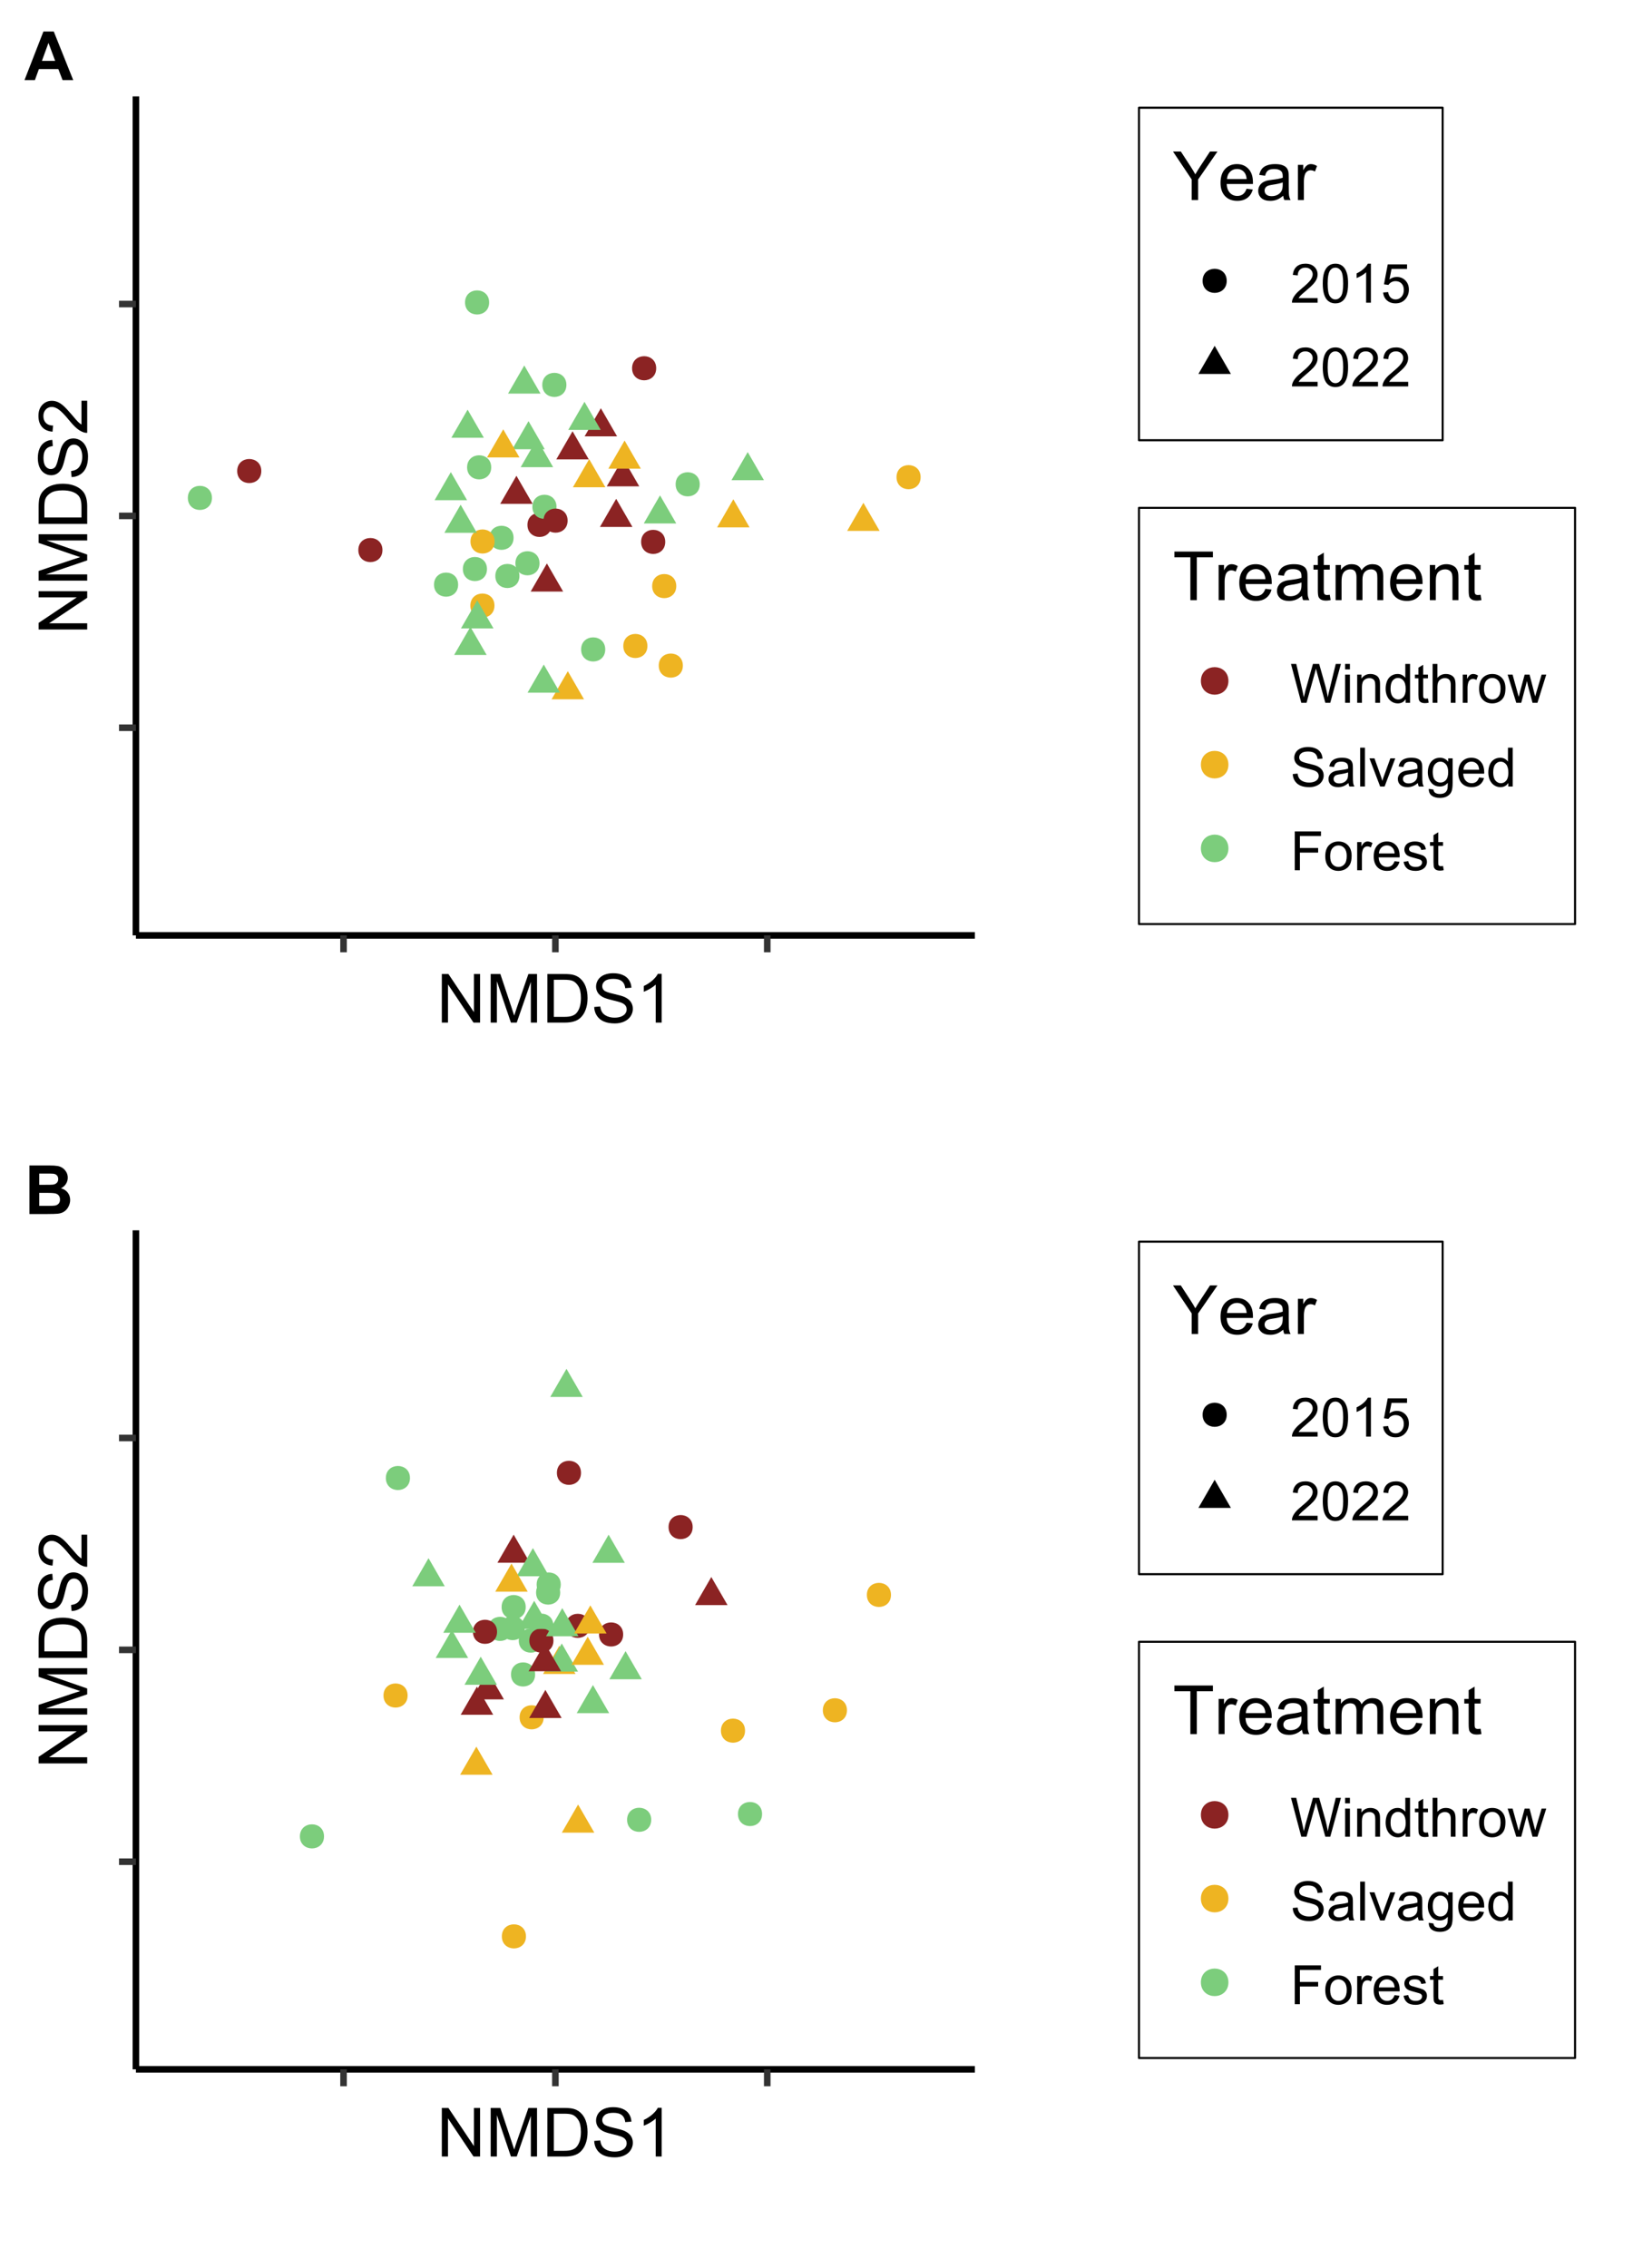 <?xml version="1.0" encoding="UTF-8"?>
<svg xmlns="http://www.w3.org/2000/svg" xmlns:xlink="http://www.w3.org/1999/xlink" width="337" height="468" viewBox="0 0 337 468">
<defs>
<g>
<g id="glyph-0-0">
<path d="M 1.066 0 L 1.066 -10.023 L 2.426 -10.023 L 7.691 -2.152 L 7.691 -10.023 L 8.961 -10.023 L 8.961 0 L 7.602 0 L 2.336 -7.875 L 2.336 0 Z M 1.066 0 "/>
</g>
<g id="glyph-0-1">
<path d="M 1.039 0 L 1.039 -10.023 L 3.035 -10.023 L 5.406 -2.926 C 5.625 -2.266 5.785 -1.77 5.887 -1.441 C 6 -1.809 6.176 -2.344 6.418 -3.047 L 8.82 -10.023 L 10.602 -10.023 L 10.602 0 L 9.324 0 L 9.324 -8.387 L 6.414 0 L 5.215 0 L 2.316 -8.531 L 2.316 0 Z M 1.039 0 "/>
</g>
<g id="glyph-0-2">
<path d="M 1.078 0 L 1.078 -10.023 L 4.531 -10.023 C 5.312 -10.023 5.906 -9.973 6.316 -9.879 C 6.891 -9.746 7.379 -9.508 7.785 -9.16 C 8.316 -8.715 8.711 -8.145 8.973 -7.449 C 9.234 -6.754 9.367 -5.957 9.367 -5.066 C 9.367 -4.305 9.277 -3.629 9.098 -3.043 C 8.922 -2.453 8.691 -1.969 8.414 -1.582 C 8.137 -1.199 7.832 -0.895 7.504 -0.672 C 7.172 -0.453 6.773 -0.285 6.305 -0.172 C 5.84 -0.059 5.301 0 4.695 0 L 1.078 0 M 2.406 -1.184 L 4.547 -1.184 C 5.207 -1.184 5.727 -1.242 6.102 -1.367 C 6.477 -1.492 6.777 -1.664 7 -1.887 C 7.312 -2.203 7.559 -2.625 7.734 -3.156 C 7.91 -3.688 8 -4.328 8 -5.086 C 8 -6.133 7.824 -6.941 7.48 -7.504 C 7.137 -8.066 6.719 -8.441 6.227 -8.633 C 5.871 -8.77 5.301 -8.84 4.512 -8.84 L 2.406 -8.84 Z M 2.406 -1.184 "/>
</g>
<g id="glyph-0-3">
<path d="M 0.629 -3.219 L 1.879 -3.328 C 1.938 -2.828 2.078 -2.418 2.293 -2.094 C 2.512 -1.773 2.848 -1.516 3.301 -1.316 C 3.758 -1.117 4.27 -1.02 4.84 -1.02 C 5.344 -1.02 5.793 -1.094 6.18 -1.242 C 6.566 -1.395 6.855 -1.602 7.043 -1.863 C 7.234 -2.125 7.328 -2.41 7.328 -2.719 C 7.328 -3.035 7.238 -3.309 7.055 -3.543 C 6.871 -3.777 6.57 -3.977 6.152 -4.137 C 5.883 -4.242 5.289 -4.402 4.367 -4.625 C 3.449 -4.844 2.805 -5.055 2.434 -5.25 C 1.953 -5.5 1.598 -5.812 1.363 -6.184 C 1.129 -6.555 1.012 -6.969 1.012 -7.43 C 1.012 -7.938 1.156 -8.41 1.441 -8.848 C 1.73 -9.289 2.148 -9.621 2.699 -9.852 C 3.25 -10.078 3.863 -10.191 4.539 -10.191 C 5.281 -10.191 5.938 -10.074 6.504 -9.832 C 7.07 -9.594 7.508 -9.242 7.812 -8.777 C 8.117 -8.312 8.281 -7.785 8.305 -7.199 L 7.035 -7.102 C 6.965 -7.734 6.734 -8.215 6.34 -8.539 C 5.945 -8.863 5.363 -9.023 4.594 -9.023 C 3.793 -9.023 3.207 -8.875 2.84 -8.582 C 2.473 -8.289 2.289 -7.934 2.289 -7.52 C 2.289 -7.16 2.422 -6.863 2.68 -6.633 C 2.934 -6.398 3.602 -6.16 4.68 -5.918 C 5.758 -5.672 6.496 -5.461 6.898 -5.277 C 7.48 -5.008 7.91 -4.668 8.188 -4.254 C 8.469 -3.844 8.605 -3.367 8.605 -2.828 C 8.605 -2.297 8.453 -1.793 8.148 -1.324 C 7.844 -0.852 7.406 -0.484 6.832 -0.223 C 6.262 0.039 5.617 0.172 4.902 0.172 C 3.996 0.172 3.234 0.039 2.621 -0.227 C 2.008 -0.488 1.527 -0.887 1.18 -1.418 C 0.832 -1.949 0.648 -2.551 0.629 -3.219 Z M 0.629 -3.219 "/>
</g>
<g id="glyph-0-4">
<path d="M 5.215 0 L 3.984 0 L 3.984 -7.84 C 3.688 -7.559 3.301 -7.277 2.82 -6.992 C 2.34 -6.711 1.906 -6.5 1.523 -6.359 L 1.523 -7.547 C 2.211 -7.871 2.812 -8.262 3.328 -8.723 C 3.844 -9.184 4.207 -9.629 4.422 -10.062 L 5.215 -10.062 Z M 5.215 0 "/>
</g>
<g id="glyph-0-5">
<path d="M 3.902 0 L 3.902 -4.246 L 0.039 -10.023 L 1.656 -10.023 L 3.629 -7 C 3.996 -6.434 4.336 -5.871 4.648 -5.305 C 4.949 -5.828 5.312 -6.418 5.742 -7.074 L 7.684 -10.023 L 9.227 -10.023 L 5.23 -4.246 L 5.23 0 Z M 3.902 0 "/>
</g>
<g id="glyph-0-6">
<path d="M 5.891 -2.336 L 7.164 -2.18 C 6.965 -1.438 6.594 -0.859 6.051 -0.453 C 5.508 -0.043 4.816 0.164 3.973 0.164 C 2.91 0.164 2.066 -0.164 1.445 -0.816 C 0.824 -1.473 0.512 -2.387 0.512 -3.57 C 0.512 -4.789 0.828 -5.738 1.457 -6.414 C 2.086 -7.086 2.902 -7.422 3.902 -7.422 C 4.875 -7.422 5.668 -7.094 6.281 -6.434 C 6.898 -5.773 7.203 -4.844 7.203 -3.645 C 7.203 -3.57 7.203 -3.461 7.199 -3.316 L 1.785 -3.316 C 1.828 -2.52 2.055 -1.906 2.461 -1.484 C 2.867 -1.059 3.371 -0.848 3.977 -0.848 C 4.43 -0.848 4.816 -0.965 5.133 -1.203 C 5.453 -1.441 5.707 -1.82 5.891 -2.336 M 1.852 -4.328 L 5.906 -4.328 C 5.852 -4.938 5.695 -5.395 5.441 -5.703 C 5.051 -6.176 4.543 -6.414 3.918 -6.414 C 3.352 -6.414 2.875 -6.223 2.492 -5.844 C 2.105 -5.465 1.895 -4.961 1.852 -4.328 Z M 1.852 -4.328 "/>
</g>
<g id="glyph-0-7">
<path d="M 5.66 -0.895 C 5.203 -0.508 4.766 -0.234 4.344 -0.074 C 3.922 0.086 3.469 0.164 2.988 0.164 C 2.191 0.164 1.578 -0.031 1.148 -0.422 C 0.719 -0.809 0.508 -1.309 0.508 -1.914 C 0.508 -2.27 0.586 -2.594 0.75 -2.887 C 0.91 -3.184 1.121 -3.418 1.383 -3.594 C 1.645 -3.773 1.941 -3.906 2.27 -4 C 2.512 -4.062 2.875 -4.125 3.363 -4.184 C 4.355 -4.301 5.09 -4.445 5.559 -4.609 C 5.562 -4.777 5.562 -4.883 5.562 -4.93 C 5.562 -5.43 5.449 -5.781 5.215 -5.988 C 4.902 -6.266 4.434 -6.406 3.812 -6.406 C 3.234 -6.406 2.809 -6.305 2.531 -6.102 C 2.258 -5.898 2.055 -5.539 1.922 -5.023 L 0.719 -5.188 C 0.828 -5.703 1.008 -6.121 1.258 -6.438 C 1.508 -6.754 1.871 -6.996 2.344 -7.168 C 2.82 -7.34 3.367 -7.422 3.992 -7.422 C 4.613 -7.422 5.117 -7.352 5.504 -7.203 C 5.891 -7.059 6.176 -6.875 6.359 -6.656 C 6.539 -6.434 6.668 -6.156 6.742 -5.816 C 6.781 -5.609 6.801 -5.23 6.801 -4.684 L 6.801 -3.043 C 6.801 -1.898 6.828 -1.176 6.879 -0.871 C 6.934 -0.57 7.035 -0.277 7.191 0 L 5.906 0 C 5.777 -0.254 5.695 -0.555 5.66 -0.895 M 5.559 -3.645 C 5.109 -3.461 4.441 -3.305 3.547 -3.18 C 3.043 -3.105 2.684 -3.023 2.477 -2.934 C 2.266 -2.84 2.102 -2.707 1.988 -2.531 C 1.875 -2.355 1.82 -2.164 1.82 -1.949 C 1.82 -1.621 1.941 -1.348 2.191 -1.129 C 2.438 -0.91 2.805 -0.801 3.281 -0.801 C 3.754 -0.801 4.176 -0.902 4.547 -1.109 C 4.914 -1.316 5.188 -1.602 5.359 -1.961 C 5.492 -2.238 5.559 -2.648 5.559 -3.191 Z M 5.559 -3.645 "/>
</g>
<g id="glyph-0-8">
<path d="M 0.91 0 L 0.91 -7.258 L 2.016 -7.258 L 2.016 -6.16 C 2.301 -6.676 2.559 -7.016 2.801 -7.18 C 3.039 -7.344 3.301 -7.422 3.59 -7.422 C 4.004 -7.422 4.426 -7.293 4.852 -7.027 L 4.43 -5.887 C 4.129 -6.062 3.828 -6.152 3.527 -6.152 C 3.258 -6.152 3.016 -6.07 2.805 -5.91 C 2.59 -5.746 2.438 -5.523 2.344 -5.234 C 2.207 -4.797 2.141 -4.32 2.141 -3.801 L 2.141 0 Z M 0.91 0 "/>
</g>
<g id="glyph-0-9">
<path d="M 3.629 0 L 3.629 -8.84 L 0.328 -8.84 L 0.328 -10.023 L 8.273 -10.023 L 8.273 -8.84 L 4.957 -8.84 L 4.957 0 Z M 3.629 0 "/>
</g>
<g id="glyph-0-10">
<path d="M 3.609 -1.102 L 3.789 -0.016 C 3.441 0.059 3.133 0.094 2.859 0.094 C 2.41 0.094 2.062 0.023 1.82 -0.117 C 1.57 -0.258 1.398 -0.441 1.297 -0.672 C 1.199 -0.902 1.148 -1.387 1.148 -2.125 L 1.148 -6.305 L 0.246 -6.305 L 0.246 -7.258 L 1.148 -7.258 L 1.148 -9.059 L 2.371 -9.797 L 2.371 -7.258 L 3.609 -7.258 L 3.609 -6.305 L 2.371 -6.305 L 2.371 -2.059 C 2.371 -1.707 2.395 -1.48 2.438 -1.383 C 2.48 -1.281 2.551 -1.199 2.648 -1.141 C 2.746 -1.082 2.887 -1.055 3.07 -1.055 C 3.207 -1.055 3.387 -1.07 3.609 -1.102 Z M 3.609 -1.102 "/>
</g>
<g id="glyph-0-11">
<path d="M 0.922 0 L 0.922 -7.258 L 2.023 -7.258 L 2.023 -6.242 C 2.25 -6.598 2.555 -6.883 2.934 -7.098 C 3.312 -7.316 3.742 -7.422 4.227 -7.422 C 4.762 -7.422 5.203 -7.312 5.547 -7.09 C 5.891 -6.867 6.133 -6.555 6.273 -6.152 C 6.848 -7 7.598 -7.422 8.516 -7.422 C 9.238 -7.422 9.793 -7.223 10.18 -6.824 C 10.566 -6.426 10.758 -5.812 10.758 -4.984 L 10.758 0 L 9.535 0 L 9.535 -4.574 C 9.535 -5.066 9.496 -5.418 9.418 -5.637 C 9.336 -5.852 9.191 -6.027 8.984 -6.16 C 8.773 -6.293 8.527 -6.355 8.242 -6.359 C 7.734 -6.355 7.309 -6.188 6.973 -5.848 C 6.637 -5.508 6.469 -4.965 6.469 -4.219 L 6.469 0 L 5.234 0 L 5.234 -4.719 C 5.234 -5.262 5.137 -5.672 4.938 -5.945 C 4.734 -6.219 4.406 -6.355 3.953 -6.359 C 3.605 -6.355 3.285 -6.266 2.992 -6.086 C 2.695 -5.902 2.484 -5.637 2.352 -5.285 C 2.219 -4.934 2.152 -4.426 2.152 -3.766 L 2.152 0 Z M 0.922 0 "/>
</g>
<g id="glyph-0-12">
<path d="M 0.922 0 L 0.922 -7.258 L 2.031 -7.258 L 2.031 -6.227 C 2.562 -7.023 3.332 -7.422 4.34 -7.422 C 4.777 -7.422 5.18 -7.344 5.547 -7.188 C 5.914 -7.031 6.188 -6.824 6.371 -6.57 C 6.555 -6.312 6.68 -6.012 6.754 -5.66 C 6.801 -5.434 6.82 -5.035 6.82 -4.465 L 6.82 0 L 5.594 0 L 5.594 -4.414 C 5.594 -4.918 5.543 -5.293 5.449 -5.539 C 5.352 -5.789 5.184 -5.988 4.938 -6.137 C 4.695 -6.285 4.41 -6.355 4.082 -6.359 C 3.559 -6.355 3.105 -6.191 2.723 -5.859 C 2.344 -5.527 2.152 -4.895 2.152 -3.965 L 2.152 0 Z M 0.922 0 "/>
</g>
<g id="glyph-1-0">
<path d="M 0 -1.066 L -10.023 -1.066 L -10.023 -2.426 L -2.152 -7.691 L -10.023 -7.691 L -10.023 -8.961 L 0 -8.961 L 0 -7.602 L -7.875 -2.34 L 0 -2.336 Z M 0 -1.066 "/>
</g>
<g id="glyph-1-1">
<path d="M 0 -1.039 L -10.023 -1.039 L -10.023 -3.035 L -2.926 -5.406 C -2.266 -5.625 -1.77 -5.785 -1.441 -5.887 C -1.809 -6 -2.344 -6.176 -3.047 -6.418 L -10.023 -8.82 L -10.023 -10.602 L 0 -10.602 L 0 -9.324 L -8.387 -9.324 L 0 -6.414 L 0 -5.215 L -8.531 -2.316 L 0 -2.316 Z M 0 -1.039 "/>
</g>
<g id="glyph-1-2">
<path d="M 0 -1.078 L -10.023 -1.082 L -10.023 -4.531 C -10.023 -5.312 -9.973 -5.906 -9.879 -6.316 C -9.746 -6.891 -9.508 -7.379 -9.16 -7.785 C -8.715 -8.316 -8.145 -8.711 -7.449 -8.973 C -6.754 -9.234 -5.957 -9.367 -5.066 -9.367 C -4.305 -9.367 -3.629 -9.277 -3.043 -9.098 C -2.453 -8.922 -1.969 -8.691 -1.582 -8.414 C -1.199 -8.137 -0.895 -7.832 -0.672 -7.504 C -0.453 -7.172 -0.285 -6.773 -0.172 -6.305 C -0.059 -5.84 0 -5.301 0 -4.695 L 0 -1.078 M -1.184 -2.406 L -1.184 -4.547 C -1.184 -5.207 -1.242 -5.727 -1.367 -6.102 C -1.488 -6.477 -1.664 -6.777 -1.887 -7 C -2.199 -7.312 -2.625 -7.559 -3.156 -7.734 C -3.688 -7.91 -4.328 -8 -5.086 -8 C -6.133 -8 -6.941 -7.824 -7.504 -7.48 C -8.066 -7.137 -8.441 -6.719 -8.633 -6.227 C -8.77 -5.871 -8.84 -5.301 -8.84 -4.512 L -8.84 -2.406 Z M -1.184 -2.406 "/>
</g>
<g id="glyph-1-3">
<path d="M -3.219 -0.629 L -3.328 -1.879 C -2.828 -1.938 -2.418 -2.078 -2.094 -2.293 C -1.773 -2.512 -1.516 -2.848 -1.316 -3.301 C -1.117 -3.758 -1.02 -4.27 -1.02 -4.84 C -1.02 -5.344 -1.094 -5.793 -1.242 -6.18 C -1.395 -6.566 -1.602 -6.855 -1.863 -7.043 C -2.125 -7.234 -2.41 -7.328 -2.719 -7.328 C -3.035 -7.328 -3.309 -7.238 -3.543 -7.055 C -3.777 -6.871 -3.977 -6.57 -4.137 -6.152 C -4.242 -5.883 -4.402 -5.289 -4.625 -4.367 C -4.844 -3.449 -5.055 -2.805 -5.25 -2.434 C -5.5 -1.957 -5.812 -1.598 -6.184 -1.363 C -6.555 -1.129 -6.969 -1.012 -7.43 -1.012 C -7.938 -1.012 -8.41 -1.156 -8.848 -1.441 C -9.289 -1.73 -9.621 -2.148 -9.852 -2.699 C -10.078 -3.25 -10.191 -3.863 -10.191 -4.539 C -10.191 -5.281 -10.074 -5.938 -9.832 -6.504 C -9.594 -7.07 -9.242 -7.508 -8.777 -7.812 C -8.312 -8.117 -7.785 -8.281 -7.199 -8.305 L -7.102 -7.035 C -7.734 -6.965 -8.215 -6.734 -8.539 -6.34 C -8.863 -5.945 -9.023 -5.363 -9.023 -4.594 C -9.023 -3.793 -8.875 -3.207 -8.582 -2.84 C -8.289 -2.473 -7.934 -2.289 -7.52 -2.289 C -7.16 -2.289 -6.863 -2.422 -6.633 -2.68 C -6.398 -2.934 -6.16 -3.602 -5.918 -4.68 C -5.672 -5.758 -5.461 -6.496 -5.277 -6.898 C -5.008 -7.48 -4.668 -7.91 -4.254 -8.188 C -3.844 -8.469 -3.367 -8.605 -2.828 -8.605 C -2.297 -8.605 -1.793 -8.453 -1.324 -8.148 C -0.852 -7.844 -0.484 -7.406 -0.223 -6.832 C 0.039 -6.262 0.172 -5.617 0.172 -4.902 C 0.172 -3.996 0.039 -3.234 -0.227 -2.621 C -0.488 -2.008 -0.887 -1.527 -1.418 -1.18 C -1.949 -0.832 -2.551 -0.648 -3.219 -0.629 Z M -3.219 -0.629 "/>
</g>
<g id="glyph-1-4">
<path d="M -1.184 -7.047 L 0 -7.047 L 0 -0.422 C -0.297 -0.414 -0.582 -0.461 -0.855 -0.566 C -1.305 -0.734 -1.75 -1.008 -2.188 -1.379 C -2.625 -1.75 -3.133 -2.285 -3.703 -2.988 C -4.598 -4.078 -5.305 -4.812 -5.828 -5.195 C -6.348 -5.578 -6.844 -5.77 -7.309 -5.77 C -7.797 -5.77 -8.207 -5.594 -8.543 -5.246 C -8.875 -4.898 -9.043 -4.445 -9.043 -3.883 C -9.043 -3.289 -8.867 -2.816 -8.512 -2.461 C -8.156 -2.105 -7.664 -1.926 -7.035 -1.922 L -7.164 -0.656 C -8.109 -0.742 -8.828 -1.07 -9.32 -1.633 C -9.816 -2.199 -10.062 -2.957 -10.062 -3.91 C -10.062 -4.871 -9.797 -5.633 -9.262 -6.195 C -8.73 -6.754 -8.07 -7.035 -7.281 -7.035 C -6.879 -7.035 -6.484 -6.953 -6.098 -6.789 C -5.711 -6.625 -5.301 -6.352 -4.875 -5.973 C -4.445 -5.59 -3.859 -4.957 -3.109 -4.074 C -2.492 -3.336 -2.07 -2.863 -1.848 -2.652 C -1.629 -2.441 -1.406 -2.27 -1.184 -2.133 Z M -1.184 -7.047 "/>
</g>
<g id="glyph-2-0">
<path d="M 5.637 -0.945 L 5.637 0 L 0.34 0 C 0.332 -0.238 0.371 -0.465 0.453 -0.684 C 0.59 -1.043 0.805 -1.398 1.102 -1.75 C 1.398 -2.102 1.828 -2.504 2.391 -2.965 C 3.262 -3.68 3.852 -4.246 4.156 -4.664 C 4.461 -5.078 4.617 -5.473 4.617 -5.848 C 4.617 -6.234 4.477 -6.566 4.195 -6.832 C 3.918 -7.102 3.555 -7.234 3.105 -7.234 C 2.633 -7.234 2.254 -7.094 1.969 -6.809 C 1.684 -6.523 1.539 -6.129 1.535 -5.629 L 0.523 -5.73 C 0.594 -6.484 0.855 -7.062 1.309 -7.457 C 1.758 -7.852 2.367 -8.051 3.129 -8.051 C 3.898 -8.051 4.508 -7.836 4.953 -7.41 C 5.402 -6.984 5.629 -6.453 5.629 -5.824 C 5.629 -5.504 5.562 -5.188 5.43 -4.879 C 5.301 -4.566 5.082 -4.242 4.777 -3.898 C 4.473 -3.555 3.965 -3.086 3.258 -2.488 C 2.668 -1.992 2.289 -1.656 2.121 -1.48 C 1.953 -1.301 1.816 -1.125 1.707 -0.945 Z M 5.637 -0.945 "/>
</g>
<g id="glyph-2-1">
<path d="M 0.465 -3.953 C 0.465 -4.902 0.562 -5.664 0.758 -6.242 C 0.953 -6.82 1.242 -7.266 1.629 -7.578 C 2.012 -7.895 2.496 -8.051 3.078 -8.051 C 3.508 -8.051 3.887 -7.965 4.211 -7.789 C 4.535 -7.617 4.805 -7.367 5.016 -7.043 C 5.227 -6.715 5.391 -6.316 5.512 -5.848 C 5.633 -5.379 5.691 -4.75 5.691 -3.953 C 5.691 -3.012 5.598 -2.254 5.402 -1.676 C 5.211 -1.098 4.922 -0.652 4.535 -0.336 C 4.152 -0.02 3.664 0.137 3.078 0.137 C 2.305 0.137 1.699 -0.141 1.258 -0.695 C 0.73 -1.363 0.465 -2.449 0.465 -3.953 M 1.477 -3.953 C 1.477 -2.637 1.629 -1.762 1.938 -1.328 C 2.246 -0.891 2.625 -0.672 3.078 -0.672 C 3.531 -0.672 3.91 -0.891 4.219 -1.328 C 4.527 -1.766 4.68 -2.641 4.68 -3.953 C 4.68 -5.273 4.527 -6.152 4.219 -6.586 C 3.91 -7.02 3.527 -7.234 3.066 -7.234 C 2.617 -7.234 2.254 -7.043 1.984 -6.66 C 1.645 -6.172 1.477 -5.27 1.477 -3.953 Z M 1.477 -3.953 "/>
</g>
<g id="glyph-2-2">
<path d="M 4.172 0 L 3.188 0 L 3.188 -6.273 C 2.953 -6.047 2.641 -5.82 2.258 -5.594 C 1.871 -5.367 1.527 -5.199 1.219 -5.086 L 1.219 -6.039 C 1.77 -6.297 2.25 -6.609 2.664 -6.977 C 3.074 -7.348 3.367 -7.703 3.539 -8.051 L 4.172 -8.051 Z M 4.172 0 "/>
</g>
<g id="glyph-2-3">
<path d="M 0.465 -2.102 L 1.5 -2.188 C 1.574 -1.684 1.754 -1.305 2.031 -1.055 C 2.312 -0.801 2.648 -0.672 3.039 -0.672 C 3.516 -0.672 3.914 -0.852 4.242 -1.207 C 4.57 -1.566 4.734 -2.039 4.734 -2.629 C 4.734 -3.191 4.578 -3.637 4.262 -3.961 C 3.949 -4.285 3.535 -4.445 3.023 -4.445 C 2.707 -4.445 2.422 -4.375 2.164 -4.23 C 1.91 -4.086 1.711 -3.898 1.562 -3.668 L 0.641 -3.789 L 1.418 -7.906 L 5.402 -7.906 L 5.402 -6.969 L 2.203 -6.969 L 1.773 -4.812 C 2.254 -5.148 2.758 -5.316 3.285 -5.316 C 3.988 -5.316 4.578 -5.074 5.059 -4.59 C 5.539 -4.102 5.781 -3.48 5.781 -2.719 C 5.781 -1.992 5.57 -1.367 5.145 -0.836 C 4.633 -0.188 3.93 0.137 3.039 0.137 C 2.312 0.137 1.715 -0.066 1.254 -0.477 C 0.793 -0.883 0.531 -1.426 0.465 -2.102 Z M 0.465 -2.102 "/>
</g>
<g id="glyph-2-4">
<path d="M 2.266 0 L 0.137 -8.016 L 1.227 -8.016 L 2.445 -2.762 C 2.574 -2.211 2.688 -1.664 2.785 -1.121 C 2.988 -1.977 3.109 -2.473 3.145 -2.602 L 4.672 -8.016 L 5.949 -8.016 L 7.098 -3.961 C 7.387 -2.953 7.594 -2.008 7.723 -1.121 C 7.824 -1.629 7.957 -2.211 8.121 -2.867 L 9.379 -8.016 L 10.445 -8.016 L 8.246 0 L 7.223 0 L 5.535 -6.109 C 5.391 -6.617 5.309 -6.934 5.281 -7.051 C 5.199 -6.68 5.121 -6.367 5.047 -6.109 L 3.348 0 Z M 2.266 0 "/>
</g>
<g id="glyph-2-5">
<path d="M 0.742 -6.887 L 0.742 -8.016 L 1.727 -8.016 L 1.727 -6.887 L 0.742 -6.887 M 0.742 0 L 0.742 -5.809 L 1.727 -5.809 L 1.727 0 Z M 0.742 0 "/>
</g>
<g id="glyph-2-6">
<path d="M 0.738 0 L 0.738 -5.809 L 1.625 -5.809 L 1.625 -4.98 C 2.051 -5.621 2.668 -5.938 3.473 -5.938 C 3.824 -5.938 4.145 -5.875 4.438 -5.75 C 4.73 -5.625 4.949 -5.461 5.098 -5.254 C 5.242 -5.051 5.344 -4.809 5.402 -4.527 C 5.441 -4.348 5.457 -4.027 5.457 -3.57 L 5.457 0 L 4.473 0 L 4.473 -3.531 C 4.473 -3.934 4.434 -4.234 4.359 -4.434 C 4.281 -4.633 4.145 -4.789 3.953 -4.91 C 3.758 -5.027 3.527 -5.086 3.266 -5.086 C 2.844 -5.086 2.484 -4.953 2.18 -4.688 C 1.875 -4.422 1.723 -3.914 1.723 -3.172 L 1.723 0 Z M 0.738 0 "/>
</g>
<g id="glyph-2-7">
<path d="M 4.508 0 L 4.508 -0.734 C 4.137 -0.156 3.598 0.133 2.883 0.133 C 2.418 0.133 1.992 0.004 1.605 -0.25 C 1.219 -0.508 0.918 -0.863 0.703 -1.32 C 0.488 -1.777 0.383 -2.305 0.383 -2.898 C 0.383 -3.477 0.48 -4.004 0.672 -4.477 C 0.867 -4.949 1.156 -5.309 1.543 -5.562 C 1.93 -5.812 2.359 -5.938 2.84 -5.938 C 3.188 -5.938 3.5 -5.867 3.773 -5.719 C 4.047 -5.57 4.27 -5.379 4.441 -5.141 L 4.441 -8.016 L 5.418 -8.016 L 5.418 0 L 4.508 0 M 1.395 -2.898 C 1.395 -2.156 1.551 -1.598 1.863 -1.23 C 2.18 -0.863 2.547 -0.68 2.977 -0.68 C 3.406 -0.68 3.77 -0.855 4.07 -1.207 C 4.371 -1.559 4.523 -2.094 4.523 -2.816 C 4.523 -3.609 4.371 -4.195 4.062 -4.566 C 3.758 -4.938 3.379 -5.125 2.93 -5.125 C 2.492 -5.125 2.129 -4.945 1.836 -4.59 C 1.543 -4.23 1.395 -3.668 1.395 -2.898 Z M 1.395 -2.898 "/>
</g>
<g id="glyph-2-8">
<path d="M 2.887 -0.879 L 3.031 -0.012 C 2.754 0.047 2.504 0.078 2.285 0.078 C 1.93 0.078 1.652 0.02 1.453 -0.094 C 1.258 -0.207 1.121 -0.355 1.039 -0.539 C 0.957 -0.723 0.918 -1.109 0.918 -1.699 L 0.918 -5.043 L 0.195 -5.043 L 0.195 -5.809 L 0.918 -5.809 L 0.918 -7.246 L 1.898 -7.836 L 1.898 -5.809 L 2.887 -5.809 L 2.887 -5.043 L 1.898 -5.043 L 1.898 -1.645 C 1.898 -1.367 1.914 -1.184 1.949 -1.105 C 1.984 -1.023 2.039 -0.961 2.117 -0.914 C 2.199 -0.867 2.309 -0.844 2.457 -0.844 C 2.566 -0.844 2.707 -0.855 2.887 -0.879 Z M 2.887 -0.879 "/>
</g>
<g id="glyph-2-9">
<path d="M 0.738 0 L 0.738 -8.016 L 1.723 -8.016 L 1.723 -5.141 C 2.184 -5.672 2.762 -5.938 3.461 -5.938 C 3.891 -5.938 4.266 -5.855 4.582 -5.684 C 4.898 -5.516 5.129 -5.281 5.266 -4.98 C 5.402 -4.684 5.469 -4.25 5.469 -3.68 L 5.469 0 L 4.484 0 L 4.484 -3.68 C 4.484 -4.172 4.379 -4.531 4.164 -4.754 C 3.953 -4.98 3.648 -5.09 3.258 -5.09 C 2.969 -5.09 2.691 -5.016 2.438 -4.863 C 2.18 -4.715 1.996 -4.508 1.887 -4.25 C 1.777 -3.992 1.723 -3.633 1.723 -3.176 L 1.723 0 Z M 0.738 0 "/>
</g>
<g id="glyph-2-10">
<path d="M 0.727 0 L 0.727 -5.809 L 1.613 -5.809 L 1.613 -4.926 C 1.84 -5.34 2.047 -5.609 2.238 -5.742 C 2.43 -5.875 2.641 -5.938 2.871 -5.938 C 3.203 -5.938 3.539 -5.832 3.883 -5.621 L 3.543 -4.707 C 3.305 -4.852 3.062 -4.922 2.82 -4.922 C 2.605 -4.922 2.414 -4.855 2.242 -4.727 C 2.07 -4.598 1.949 -4.418 1.875 -4.188 C 1.766 -3.84 1.711 -3.457 1.711 -3.039 L 1.711 0 Z M 0.727 0 "/>
</g>
<g id="glyph-2-11">
<path d="M 0.371 -2.902 C 0.371 -3.98 0.672 -4.777 1.27 -5.293 C 1.77 -5.723 2.379 -5.938 3.094 -5.938 C 3.895 -5.938 4.547 -5.676 5.055 -5.156 C 5.559 -4.633 5.812 -3.91 5.812 -2.984 C 5.812 -2.238 5.703 -1.652 5.477 -1.223 C 5.254 -0.793 4.926 -0.461 4.5 -0.223 C 4.07 0.012 3.602 0.133 3.094 0.133 C 2.281 0.133 1.625 -0.129 1.125 -0.652 C 0.621 -1.172 0.371 -1.922 0.371 -2.902 M 1.383 -2.902 C 1.383 -2.16 1.547 -1.602 1.871 -1.234 C 2.195 -0.863 2.602 -0.68 3.094 -0.68 C 3.582 -0.68 3.992 -0.863 4.316 -1.234 C 4.641 -1.609 4.801 -2.176 4.801 -2.938 C 4.801 -3.656 4.637 -4.199 4.312 -4.57 C 3.984 -4.938 3.582 -5.125 3.094 -5.125 C 2.602 -5.125 2.195 -4.941 1.871 -4.57 C 1.547 -4.203 1.383 -3.648 1.383 -2.902 Z M 1.383 -2.902 "/>
</g>
<g id="glyph-2-12">
<path d="M 1.809 0 L 0.031 -5.809 L 1.051 -5.809 L 1.973 -2.457 L 2.32 -1.207 C 2.332 -1.27 2.434 -1.668 2.621 -2.406 L 3.543 -5.809 L 4.555 -5.809 L 5.426 -2.438 L 5.715 -1.328 L 6.047 -2.449 L 7.043 -5.809 L 8 -5.809 L 6.184 0 L 5.164 0 L 4.238 -3.477 L 4.016 -4.469 L 2.84 0 Z M 1.809 0 "/>
</g>
<g id="glyph-2-13">
<path d="M 0.504 -2.574 L 1.504 -2.664 C 1.551 -2.262 1.66 -1.934 1.836 -1.676 C 2.008 -1.418 2.277 -1.211 2.641 -1.055 C 3.008 -0.895 3.418 -0.816 3.871 -0.816 C 4.277 -0.816 4.633 -0.875 4.945 -0.996 C 5.254 -1.117 5.484 -1.281 5.637 -1.492 C 5.785 -1.699 5.863 -1.93 5.863 -2.176 C 5.863 -2.43 5.789 -2.648 5.645 -2.836 C 5.496 -3.023 5.258 -3.18 4.922 -3.309 C 4.707 -3.391 4.23 -3.523 3.496 -3.699 C 2.758 -3.875 2.242 -4.043 1.945 -4.199 C 1.562 -4.402 1.277 -4.648 1.09 -4.945 C 0.902 -5.242 0.809 -5.578 0.809 -5.945 C 0.809 -6.348 0.926 -6.727 1.152 -7.078 C 1.383 -7.43 1.719 -7.699 2.16 -7.879 C 2.602 -8.062 3.09 -8.152 3.633 -8.152 C 4.227 -8.152 4.75 -8.059 5.203 -7.867 C 5.656 -7.676 6.008 -7.395 6.25 -7.023 C 6.496 -6.648 6.625 -6.23 6.645 -5.758 L 5.629 -5.684 C 5.574 -6.188 5.387 -6.57 5.074 -6.832 C 4.758 -7.09 4.293 -7.219 3.676 -7.219 C 3.035 -7.219 2.566 -7.102 2.273 -6.867 C 1.98 -6.633 1.832 -6.348 1.832 -6.016 C 1.832 -5.727 1.938 -5.492 2.145 -5.305 C 2.348 -5.117 2.883 -4.93 3.742 -4.734 C 4.605 -4.539 5.195 -4.367 5.52 -4.223 C 5.984 -4.008 6.328 -3.734 6.551 -3.406 C 6.773 -3.074 6.887 -2.695 6.887 -2.266 C 6.887 -1.836 6.762 -1.438 6.52 -1.059 C 6.273 -0.68 5.922 -0.387 5.465 -0.18 C 5.008 0.031 4.492 0.137 3.922 0.137 C 3.195 0.137 2.586 0.031 2.098 -0.18 C 1.605 -0.391 1.223 -0.711 0.945 -1.133 C 0.664 -1.559 0.52 -2.039 0.504 -2.574 Z M 0.504 -2.574 "/>
</g>
<g id="glyph-2-14">
<path d="M 4.527 -0.715 C 4.164 -0.406 3.812 -0.188 3.477 -0.059 C 3.137 0.066 2.777 0.133 2.391 0.133 C 1.75 0.133 1.262 -0.023 0.918 -0.336 C 0.574 -0.648 0.406 -1.047 0.406 -1.531 C 0.406 -1.816 0.469 -2.074 0.598 -2.312 C 0.727 -2.547 0.898 -2.734 1.109 -2.875 C 1.316 -3.02 1.555 -3.125 1.816 -3.199 C 2.008 -3.25 2.301 -3.301 2.691 -3.348 C 3.484 -3.441 4.07 -3.555 4.445 -3.688 C 4.449 -3.82 4.453 -3.906 4.453 -3.941 C 4.453 -4.344 4.359 -4.625 4.172 -4.789 C 3.922 -5.012 3.547 -5.125 3.051 -5.125 C 2.59 -5.125 2.246 -5.043 2.027 -4.883 C 1.805 -4.719 1.641 -4.43 1.535 -4.02 L 0.574 -4.152 C 0.66 -4.562 0.805 -4.895 1.008 -5.148 C 1.207 -5.402 1.496 -5.598 1.875 -5.734 C 2.254 -5.871 2.695 -5.938 3.195 -5.938 C 3.691 -5.938 4.094 -5.879 4.402 -5.766 C 4.711 -5.648 4.941 -5.5 5.086 -5.324 C 5.23 -5.148 5.332 -4.922 5.391 -4.652 C 5.426 -4.484 5.441 -4.184 5.441 -3.746 L 5.441 -2.434 C 5.441 -1.52 5.461 -0.941 5.504 -0.699 C 5.547 -0.453 5.629 -0.223 5.754 0 L 4.727 0 C 4.621 -0.203 4.559 -0.441 4.527 -0.715 M 4.445 -2.914 C 4.09 -2.77 3.555 -2.645 2.84 -2.543 C 2.434 -2.484 2.148 -2.418 1.98 -2.348 C 1.812 -2.273 1.684 -2.168 1.59 -2.027 C 1.5 -1.887 1.453 -1.73 1.453 -1.559 C 1.453 -1.297 1.555 -1.078 1.754 -0.902 C 1.953 -0.727 2.242 -0.641 2.625 -0.641 C 3.004 -0.641 3.34 -0.723 3.637 -0.891 C 3.934 -1.055 4.148 -1.281 4.289 -1.57 C 4.395 -1.793 4.445 -2.121 4.445 -2.555 Z M 4.445 -2.914 "/>
</g>
<g id="glyph-2-15">
<path d="M 0.715 0 L 0.715 -8.016 L 1.699 -8.016 L 1.699 0 Z M 0.715 0 "/>
</g>
<g id="glyph-2-16">
<path d="M 2.352 0 L 0.141 -5.809 L 1.18 -5.809 L 2.43 -2.328 C 2.562 -1.953 2.688 -1.562 2.801 -1.16 C 2.887 -1.465 3.008 -1.832 3.168 -2.266 L 4.457 -5.809 L 5.469 -5.809 L 3.27 0 Z M 2.352 0 "/>
</g>
<g id="glyph-2-17">
<path d="M 0.559 0.48 L 1.516 0.625 C 1.555 0.918 1.668 1.133 1.848 1.27 C 2.094 1.449 2.426 1.543 2.848 1.543 C 3.305 1.543 3.656 1.449 3.906 1.27 C 4.152 1.086 4.32 0.832 4.406 0.504 C 4.457 0.301 4.484 -0.117 4.48 -0.762 C 4.047 -0.254 3.512 0 2.871 0 C 2.074 0 1.453 -0.289 1.016 -0.863 C 0.578 -1.441 0.359 -2.133 0.359 -2.938 C 0.359 -3.492 0.461 -4.004 0.66 -4.469 C 0.863 -4.938 1.152 -5.301 1.535 -5.555 C 1.914 -5.812 2.363 -5.938 2.875 -5.938 C 3.562 -5.938 4.129 -5.66 4.57 -5.109 L 4.57 -5.809 L 5.48 -5.809 L 5.48 -0.789 C 5.48 0.117 5.387 0.758 5.203 1.133 C 5.02 1.512 4.727 1.809 4.328 2.027 C 3.93 2.246 3.438 2.355 2.855 2.355 C 2.16 2.355 1.602 2.203 1.176 1.891 C 0.75 1.578 0.543 1.109 0.559 0.48 M 1.371 -3.008 C 1.371 -2.246 1.523 -1.691 1.828 -1.34 C 2.129 -0.988 2.508 -0.816 2.965 -0.816 C 3.418 -0.816 3.797 -0.988 4.102 -1.336 C 4.406 -1.684 4.562 -2.23 4.562 -2.977 C 4.562 -3.688 4.402 -4.223 4.086 -4.582 C 3.773 -4.945 3.391 -5.125 2.949 -5.125 C 2.512 -5.125 2.137 -4.945 1.832 -4.59 C 1.527 -4.234 1.371 -3.707 1.371 -3.008 Z M 1.371 -3.008 "/>
</g>
<g id="glyph-2-18">
<path d="M 4.715 -1.871 L 5.73 -1.746 C 5.57 -1.148 5.273 -0.688 4.84 -0.359 C 4.406 -0.031 3.852 0.133 3.176 0.133 C 2.328 0.133 1.656 -0.129 1.156 -0.652 C 0.66 -1.176 0.41 -1.91 0.41 -2.855 C 0.41 -3.832 0.66 -4.59 1.164 -5.129 C 1.668 -5.668 2.32 -5.938 3.121 -5.938 C 3.898 -5.938 4.535 -5.676 5.027 -5.145 C 5.52 -4.617 5.766 -3.875 5.766 -2.914 C 5.766 -2.855 5.762 -2.77 5.758 -2.652 L 1.426 -2.652 C 1.465 -2.016 1.645 -1.527 1.969 -1.188 C 2.293 -0.848 2.699 -0.68 3.184 -0.68 C 3.543 -0.68 3.852 -0.773 4.105 -0.961 C 4.363 -1.152 4.566 -1.453 4.715 -1.871 M 1.48 -3.461 L 4.727 -3.461 C 4.68 -3.949 4.559 -4.316 4.352 -4.562 C 4.039 -4.941 3.633 -5.129 3.133 -5.129 C 2.68 -5.129 2.301 -4.977 1.992 -4.676 C 1.684 -4.375 1.516 -3.969 1.48 -3.461 Z M 1.48 -3.461 "/>
</g>
<g id="glyph-2-19">
<path d="M 0.918 0 L 0.918 -8.016 L 6.328 -8.016 L 6.328 -7.07 L 1.98 -7.07 L 1.98 -4.59 L 5.742 -4.59 L 5.742 -3.641 L 1.98 -3.641 L 1.98 0 Z M 0.918 0 "/>
</g>
<g id="glyph-2-20">
<path d="M 0.344 -1.734 L 1.316 -1.887 C 1.371 -1.496 1.523 -1.199 1.773 -0.988 C 2.023 -0.781 2.375 -0.68 2.82 -0.68 C 3.273 -0.68 3.609 -0.77 3.828 -0.953 C 4.047 -1.137 4.156 -1.355 4.156 -1.602 C 4.156 -1.824 4.059 -2 3.867 -2.129 C 3.73 -2.215 3.395 -2.324 2.859 -2.461 C 2.137 -2.645 1.637 -2.801 1.359 -2.934 C 1.078 -3.066 0.867 -3.25 0.727 -3.488 C 0.582 -3.723 0.508 -3.98 0.508 -4.266 C 0.508 -4.523 0.566 -4.766 0.688 -4.984 C 0.805 -5.207 0.965 -5.387 1.172 -5.535 C 1.324 -5.648 1.531 -5.742 1.797 -5.82 C 2.062 -5.898 2.344 -5.938 2.648 -5.938 C 3.102 -5.938 3.504 -5.875 3.848 -5.742 C 4.191 -5.609 4.445 -5.434 4.609 -5.211 C 4.773 -4.984 4.887 -4.684 4.949 -4.309 L 3.988 -4.18 C 3.941 -4.477 3.816 -4.711 3.605 -4.879 C 3.398 -5.047 3.102 -5.129 2.719 -5.129 C 2.266 -5.129 1.941 -5.055 1.75 -4.906 C 1.559 -4.758 1.461 -4.582 1.461 -4.379 C 1.461 -4.254 1.5 -4.137 1.582 -4.035 C 1.66 -3.93 1.785 -3.844 1.957 -3.773 C 2.055 -3.738 2.348 -3.652 2.828 -3.523 C 3.523 -3.336 4.008 -3.184 4.285 -3.066 C 4.559 -2.945 4.777 -2.773 4.934 -2.547 C 5.09 -2.324 5.168 -2.043 5.168 -1.707 C 5.168 -1.379 5.07 -1.07 4.883 -0.781 C 4.688 -0.488 4.414 -0.266 4.051 -0.105 C 3.691 0.051 3.281 0.133 2.828 0.133 C 2.074 0.133 1.496 -0.027 1.102 -0.34 C 0.707 -0.652 0.453 -1.117 0.344 -1.734 Z M 0.344 -1.734 "/>
</g>
<g id="glyph-3-0">
<path d="M 10.055 0 L 7.855 0 L 6.98 -2.277 L 2.973 -2.277 L 2.148 0 L 0 0 L 3.902 -10.023 L 6.043 -10.023 L 10.055 0 M 6.328 -3.965 L 4.949 -7.684 L 3.594 -3.965 Z M 6.328 -3.965 "/>
</g>
<g id="glyph-3-1">
<path d="M 1.023 -10.023 L 5.031 -10.023 C 5.824 -10.023 6.414 -9.988 6.805 -9.922 C 7.195 -9.855 7.543 -9.719 7.852 -9.508 C 8.16 -9.301 8.414 -9.02 8.621 -8.672 C 8.824 -8.324 8.93 -7.934 8.93 -7.5 C 8.93 -7.031 8.801 -6.598 8.547 -6.207 C 8.297 -5.816 7.953 -5.52 7.52 -5.324 C 8.129 -5.148 8.602 -4.844 8.93 -4.414 C 9.258 -3.988 9.422 -3.484 9.422 -2.906 C 9.422 -2.449 9.312 -2.008 9.102 -1.574 C 8.891 -1.145 8.602 -0.801 8.234 -0.543 C 7.867 -0.285 7.414 -0.129 6.875 -0.07 C 6.539 -0.031 5.727 -0.008 4.438 0 L 1.023 0 L 1.023 -10.023 M 3.047 -8.352 L 3.047 -6.035 L 4.375 -6.035 C 5.164 -6.035 5.652 -6.047 5.844 -6.07 C 6.191 -6.109 6.465 -6.23 6.66 -6.43 C 6.859 -6.629 6.961 -6.887 6.961 -7.211 C 6.961 -7.523 6.875 -7.773 6.703 -7.969 C 6.531 -8.16 6.277 -8.277 5.941 -8.32 C 5.738 -8.344 5.164 -8.352 4.211 -8.352 L 3.047 -8.352 M 3.047 -4.367 L 3.047 -1.688 L 4.922 -1.688 C 5.652 -1.688 6.113 -1.711 6.309 -1.75 C 6.609 -1.805 6.855 -1.938 7.043 -2.148 C 7.234 -2.363 7.328 -2.645 7.328 -3 C 7.328 -3.301 7.254 -3.559 7.109 -3.766 C 6.965 -3.977 6.754 -4.129 6.477 -4.227 C 6.203 -4.32 5.602 -4.367 4.684 -4.367 Z M 3.047 -4.367 "/>
</g>
</g>
<clipPath id="clip-0">
<path clip-rule="nonzero" d="M 0 12.922 L 337 12.922 L 337 221.078 L 0 221.078 Z M 0 12.922 "/>
</clipPath>
<clipPath id="clip-1">
<path clip-rule="nonzero" d="M 28.051 19.895 L 201.184 19.895 L 201.184 193.027 L 28.051 193.027 Z M 28.051 19.895 "/>
</clipPath>
<clipPath id="clip-2">
<path clip-rule="nonzero" d="M 0 246.922 L 337 246.922 L 337 455.078 L 0 455.078 Z M 0 246.922 "/>
</clipPath>
<clipPath id="clip-3">
<path clip-rule="nonzero" d="M 28.051 253.895 L 201.184 253.895 L 201.184 427.027 L 28.051 427.027 Z M 28.051 253.895 "/>
</clipPath>
</defs>
<rect x="-33.7" y="-46.8" width="404.4" height="561.6" fill="rgb(100%, 100%, 100%)" fill-opacity="1"/>
<g clip-path="url(#clip-0)">
<path fill-rule="nonzero" fill="rgb(100%, 100%, 100%)" fill-opacity="1" stroke-width="1.358" stroke-linecap="round" stroke-linejoin="round" stroke="rgb(100%, 100%, 100%)" stroke-opacity="1" stroke-miterlimit="10" d="M 0 221.078 L 337 221.078 L 337 12.922 L 0 12.922 Z M 0 221.078 "/>
</g>
<g clip-path="url(#clip-1)">
<path fill-rule="nonzero" fill="rgb(100%, 100%, 100%)" fill-opacity="1" d="M 28.051 193.027 L 201.184 193.027 L 201.184 19.895 L 28.051 19.895 Z M 28.051 193.027 "/>
</g>
<path fill-rule="nonzero" fill="rgb(48.627%, 80.392%, 48.627%)" fill-opacity="1" d="M 43.742 102.75 C 43.742 106.066 38.766 106.066 38.766 102.75 C 38.766 99.43 43.742 99.43 43.742 102.75 "/>
<path fill-rule="nonzero" fill="rgb(93.333%, 70.588%, 13.333%)" fill-opacity="1" d="M 102.043 124.969 C 102.043 128.285 97.066 128.285 97.066 124.969 C 97.066 121.652 102.043 121.652 102.043 124.969 "/>
<path fill-rule="nonzero" fill="rgb(54.51%, 13.725%, 13.725%)" fill-opacity="1" d="M 53.926 97.203 C 53.926 100.523 48.949 100.523 48.949 97.203 C 48.949 93.887 53.926 93.887 53.926 97.203 "/>
<path fill-rule="nonzero" fill="rgb(48.627%, 80.392%, 48.627%)" fill-opacity="1" d="M 94.543 120.648 C 94.543 123.965 89.566 123.965 89.566 120.648 C 89.566 117.328 94.543 117.328 94.543 120.648 "/>
<path fill-rule="nonzero" fill="rgb(48.627%, 80.392%, 48.627%)" fill-opacity="1" d="M 124.902 134.02 C 124.902 137.336 119.926 137.336 119.926 134.02 C 119.926 130.699 124.902 130.699 124.902 134.02 "/>
<path fill-rule="nonzero" fill="rgb(93.333%, 70.588%, 13.333%)" fill-opacity="1" d="M 139.562 120.949 C 139.562 124.266 134.586 124.266 134.586 120.949 C 134.586 117.629 139.562 117.629 139.562 120.949 "/>
<path fill-rule="nonzero" fill="rgb(54.51%, 13.725%, 13.725%)" fill-opacity="1" d="M 135.418 75.992 C 135.418 79.312 130.441 79.312 130.441 75.992 C 130.441 72.676 135.418 72.676 135.418 75.992 "/>
<path fill-rule="nonzero" fill="rgb(48.627%, 80.392%, 48.627%)" fill-opacity="1" d="M 105.984 110.984 C 105.984 114.301 101.008 114.301 101.008 110.984 C 101.008 107.668 105.984 107.668 105.984 110.984 "/>
<path fill-rule="nonzero" fill="rgb(93.333%, 70.588%, 13.333%)" fill-opacity="1" d="M 189.988 98.469 C 189.988 101.789 185.012 101.789 185.012 98.469 C 185.012 95.152 189.988 95.152 189.988 98.469 "/>
<path fill-rule="nonzero" fill="rgb(48.627%, 80.392%, 48.627%)" fill-opacity="1" d="M 144.406 99.941 C 144.406 103.262 139.43 103.262 139.43 99.941 C 139.43 96.625 144.406 96.625 144.406 99.941 "/>
<path fill-rule="nonzero" fill="rgb(54.51%, 13.725%, 13.725%)" fill-opacity="1" d="M 137.285 111.828 C 137.285 115.145 132.309 115.145 132.309 111.828 C 132.309 108.508 137.285 108.508 137.285 111.828 "/>
<path fill-rule="nonzero" fill="rgb(48.627%, 80.392%, 48.627%)" fill-opacity="1" d="M 111.34 116.238 C 111.34 119.555 106.363 119.555 106.363 116.238 C 106.363 112.922 111.34 112.922 111.34 116.238 "/>
<path fill-rule="nonzero" fill="rgb(93.333%, 70.588%, 13.333%)" fill-opacity="1" d="M 140.922 137.352 C 140.922 140.672 135.945 140.672 135.945 137.352 C 135.945 134.035 140.922 134.035 140.922 137.352 "/>
<path fill-rule="nonzero" fill="rgb(48.627%, 80.392%, 48.627%)" fill-opacity="1" d="M 100.496 117.43 C 100.496 120.746 95.52 120.746 95.52 117.43 C 95.52 114.109 100.496 114.109 100.496 117.43 "/>
<path fill-rule="nonzero" fill="rgb(54.51%, 13.725%, 13.725%)" fill-opacity="1" d="M 78.926 113.512 C 78.926 116.828 73.949 116.828 73.949 113.512 C 73.949 110.191 78.926 110.191 78.926 113.512 "/>
<path fill-rule="nonzero" fill="rgb(48.627%, 80.392%, 48.627%)" fill-opacity="1" d="M 107.195 118.863 C 107.195 122.18 102.219 122.18 102.219 118.863 C 102.219 115.543 107.195 115.543 107.195 118.863 "/>
<path fill-rule="nonzero" fill="rgb(93.333%, 70.588%, 13.333%)" fill-opacity="1" d="M 133.605 133.305 C 133.605 136.625 128.629 136.625 128.629 133.305 C 128.629 129.988 133.605 129.988 133.605 133.305 "/>
<path fill-rule="nonzero" fill="rgb(48.627%, 80.392%, 48.627%)" fill-opacity="1" d="M 101.371 96.438 C 101.371 99.754 96.395 99.754 96.395 96.438 C 96.395 93.121 101.371 93.121 101.371 96.438 "/>
<path fill-rule="nonzero" fill="rgb(54.51%, 13.725%, 13.725%)" fill-opacity="1" d="M 113.824 108.316 C 113.824 111.637 108.848 111.637 108.848 108.316 C 108.848 105 113.824 105 113.824 108.316 "/>
<path fill-rule="nonzero" fill="rgb(48.627%, 80.392%, 48.627%)" fill-opacity="1" d="M 114.844 104.586 C 114.844 107.902 109.867 107.902 109.867 104.586 C 109.867 101.266 114.844 101.266 114.844 104.586 "/>
<path fill-rule="nonzero" fill="rgb(93.333%, 70.588%, 13.333%)" fill-opacity="1" d="M 102.066 111.742 C 102.066 115.062 97.09 115.062 97.09 111.742 C 97.09 108.426 102.066 108.426 102.066 111.742 "/>
<path fill-rule="nonzero" fill="rgb(48.627%, 80.392%, 48.627%)" fill-opacity="1" d="M 100.945 62.414 C 100.945 65.73 95.969 65.73 95.969 62.414 C 95.969 59.094 100.945 59.094 100.945 62.414 "/>
<path fill-rule="nonzero" fill="rgb(54.51%, 13.725%, 13.725%)" fill-opacity="1" d="M 117.137 107.441 C 117.137 110.758 112.16 110.758 112.16 107.441 C 112.16 104.121 117.137 104.121 117.137 107.441 "/>
<path fill-rule="nonzero" fill="rgb(48.627%, 80.392%, 48.627%)" fill-opacity="1" d="M 116.887 79.426 C 116.887 82.746 111.91 82.746 111.91 79.426 C 111.91 76.109 116.887 76.109 116.887 79.426 "/>
<path fill-rule="nonzero" fill="rgb(48.627%, 80.392%, 48.627%)" fill-opacity="1" d="M 109.07 86.902 L 112.422 92.707 L 105.719 92.707 Z M 109.07 86.902 "/>
<path fill-rule="nonzero" fill="rgb(93.333%, 70.588%, 13.333%)" fill-opacity="1" d="M 117.18 138.508 L 120.527 144.312 L 113.828 144.312 Z M 117.18 138.508 "/>
<path fill-rule="nonzero" fill="rgb(54.51%, 13.725%, 13.725%)" fill-opacity="1" d="M 112.863 116.27 L 116.215 122.074 L 109.512 122.074 Z M 112.863 116.27 "/>
<path fill-rule="nonzero" fill="rgb(48.627%, 80.392%, 48.627%)" fill-opacity="1" d="M 98.484 123.871 L 101.836 129.676 L 95.133 129.676 Z M 98.484 123.871 "/>
<path fill-rule="nonzero" fill="rgb(48.627%, 80.392%, 48.627%)" fill-opacity="1" d="M 108.195 75.418 L 111.547 81.223 L 104.844 81.223 Z M 108.195 75.418 "/>
<path fill-rule="nonzero" fill="rgb(93.333%, 70.588%, 13.333%)" fill-opacity="1" d="M 151.336 103.027 L 154.688 108.832 L 147.984 108.832 Z M 151.336 103.027 "/>
<path fill-rule="nonzero" fill="rgb(54.51%, 13.725%, 13.725%)" fill-opacity="1" d="M 127.16 102.934 L 130.512 108.738 L 123.809 108.738 Z M 127.16 102.934 "/>
<path fill-rule="nonzero" fill="rgb(48.627%, 80.392%, 48.627%)" fill-opacity="1" d="M 97.074 129.352 L 100.426 135.156 L 93.723 135.156 Z M 97.074 129.352 "/>
<path fill-rule="nonzero" fill="rgb(93.333%, 70.588%, 13.333%)" fill-opacity="1" d="M 178.18 103.754 L 181.531 109.559 L 174.828 109.559 Z M 178.18 103.754 "/>
<path fill-rule="nonzero" fill="rgb(48.627%, 80.392%, 48.627%)" fill-opacity="1" d="M 154.305 93.289 L 157.656 99.094 L 150.953 99.094 Z M 154.305 93.289 "/>
<path fill-rule="nonzero" fill="rgb(54.51%, 13.725%, 13.725%)" fill-opacity="1" d="M 128.57 94.559 L 131.922 100.363 L 125.219 100.363 Z M 128.57 94.559 "/>
<path fill-rule="nonzero" fill="rgb(48.627%, 80.392%, 48.627%)" fill-opacity="1" d="M 136.207 102.223 L 139.559 108.023 L 132.855 108.023 Z M 136.207 102.223 "/>
<path fill-rule="nonzero" fill="rgb(93.333%, 70.588%, 13.333%)" fill-opacity="1" d="M 128.895 90.91 L 132.246 96.715 L 125.543 96.715 Z M 128.895 90.91 "/>
<path fill-rule="nonzero" fill="rgb(48.627%, 80.392%, 48.627%)" fill-opacity="1" d="M 95.059 104.145 L 98.406 109.949 L 91.707 109.949 Z M 95.059 104.145 "/>
<path fill-rule="nonzero" fill="rgb(54.51%, 13.725%, 13.725%)" fill-opacity="1" d="M 106.574 98.176 L 109.926 103.98 L 103.223 103.98 Z M 106.574 98.176 "/>
<path fill-rule="nonzero" fill="rgb(48.627%, 80.392%, 48.627%)" fill-opacity="1" d="M 112.219 137.133 L 115.57 142.938 L 108.871 142.938 Z M 112.219 137.133 "/>
<path fill-rule="nonzero" fill="rgb(93.333%, 70.588%, 13.333%)" fill-opacity="1" d="M 121.582 94.746 L 124.934 100.551 L 118.23 100.551 Z M 121.582 94.746 "/>
<path fill-rule="nonzero" fill="rgb(48.627%, 80.392%, 48.627%)" fill-opacity="1" d="M 93.039 97.422 L 96.391 103.223 L 89.688 103.223 Z M 93.039 97.422 "/>
<path fill-rule="nonzero" fill="rgb(54.51%, 13.725%, 13.725%)" fill-opacity="1" d="M 118.156 88.992 L 121.508 94.797 L 114.805 94.797 Z M 118.156 88.992 "/>
<path fill-rule="nonzero" fill="rgb(48.627%, 80.392%, 48.627%)" fill-opacity="1" d="M 110.801 90.605 L 114.152 96.41 L 107.449 96.41 Z M 110.801 90.605 "/>
<path fill-rule="nonzero" fill="rgb(93.333%, 70.588%, 13.333%)" fill-opacity="1" d="M 103.852 88.59 L 107.203 94.395 L 100.5 94.395 Z M 103.852 88.59 "/>
<path fill-rule="nonzero" fill="rgb(48.627%, 80.392%, 48.627%)" fill-opacity="1" d="M 96.5 84.531 L 99.852 90.336 L 93.148 90.336 Z M 96.5 84.531 "/>
<path fill-rule="nonzero" fill="rgb(54.51%, 13.725%, 13.725%)" fill-opacity="1" d="M 123.996 84.242 L 127.348 90.047 L 120.645 90.047 Z M 123.996 84.242 "/>
<path fill-rule="nonzero" fill="rgb(48.627%, 80.392%, 48.627%)" fill-opacity="1" d="M 120.621 82.91 L 123.973 88.715 L 117.27 88.715 Z M 120.621 82.91 "/>
<path fill="none" stroke-width="1.358" stroke-linecap="butt" stroke-linejoin="round" stroke="rgb(0%, 0%, 0%)" stroke-opacity="1" stroke-miterlimit="10" d="M 28.051 193.027 L 28.051 19.895 "/>
<path fill="none" stroke-width="1.358" stroke-linecap="butt" stroke-linejoin="round" stroke="rgb(20%, 20%, 20%)" stroke-opacity="1" stroke-miterlimit="10" d="M 24.562 150.184 L 28.051 150.184 "/>
<path fill="none" stroke-width="1.358" stroke-linecap="butt" stroke-linejoin="round" stroke="rgb(20%, 20%, 20%)" stroke-opacity="1" stroke-miterlimit="10" d="M 24.562 106.461 L 28.051 106.461 "/>
<path fill="none" stroke-width="1.358" stroke-linecap="butt" stroke-linejoin="round" stroke="rgb(20%, 20%, 20%)" stroke-opacity="1" stroke-miterlimit="10" d="M 24.562 62.742 L 28.051 62.742 "/>
<path fill="none" stroke-width="1.358" stroke-linecap="butt" stroke-linejoin="round" stroke="rgb(0%, 0%, 0%)" stroke-opacity="1" stroke-miterlimit="10" d="M 28.051 193.027 L 201.184 193.027 "/>
<path fill="none" stroke-width="1.358" stroke-linecap="butt" stroke-linejoin="round" stroke="rgb(20%, 20%, 20%)" stroke-opacity="1" stroke-miterlimit="10" d="M 70.895 196.516 L 70.895 193.027 "/>
<path fill="none" stroke-width="1.358" stroke-linecap="butt" stroke-linejoin="round" stroke="rgb(20%, 20%, 20%)" stroke-opacity="1" stroke-miterlimit="10" d="M 114.617 196.516 L 114.617 193.027 "/>
<path fill="none" stroke-width="1.358" stroke-linecap="butt" stroke-linejoin="round" stroke="rgb(20%, 20%, 20%)" stroke-opacity="1" stroke-miterlimit="10" d="M 158.336 196.516 L 158.336 193.027 "/>
<g fill="rgb(0%, 0%, 0%)" fill-opacity="1">
<use xlink:href="#glyph-0-0" x="90.113" y="211.023"/>
<use xlink:href="#glyph-0-1" x="100.224" y="211.023"/>
<use xlink:href="#glyph-0-2" x="111.886" y="211.023"/>
<use xlink:href="#glyph-0-3" x="121.996" y="211.023"/>
<use xlink:href="#glyph-0-4" x="131.334" y="211.023"/>
</g>
<g fill="rgb(0%, 0%, 0%)" fill-opacity="1">
<use xlink:href="#glyph-1-0" x="17.996" y="130.965"/>
<use xlink:href="#glyph-1-1" x="17.996" y="120.854"/>
<use xlink:href="#glyph-1-2" x="17.996" y="109.192"/>
<use xlink:href="#glyph-1-3" x="17.996" y="99.082"/>
<use xlink:href="#glyph-1-4" x="17.996" y="89.744"/>
</g>
<path fill-rule="nonzero" fill="rgb(100%, 100%, 100%)" fill-opacity="1" stroke-width="0.427" stroke-linecap="round" stroke-linejoin="round" stroke="rgb(0%, 0%, 0%)" stroke-opacity="1" stroke-miterlimit="10" d="M 235.055 90.848 L 297.719 90.848 L 297.719 22.234 L 235.055 22.234 Z M 235.055 90.848 "/>
<g fill="rgb(0%, 0%, 0%)" fill-opacity="1">
<use xlink:href="#glyph-0-5" x="242.027" y="41.285"/>
<use xlink:href="#glyph-0-6" x="251.365" y="41.285"/>
<use xlink:href="#glyph-0-7" x="259.151" y="41.285"/>
<use xlink:href="#glyph-0-8" x="266.938" y="41.285"/>
</g>
<path fill-rule="nonzero" fill="rgb(100%, 100%, 100%)" fill-opacity="1" d="M 242.027 66.594 L 259.309 66.594 L 259.309 49.312 L 242.027 49.312 Z M 242.027 66.594 "/>
<path fill-rule="nonzero" fill="rgb(0%, 0%, 0%)" fill-opacity="1" d="M 253.156 57.953 C 253.156 61.273 248.18 61.273 248.18 57.953 C 248.18 54.637 253.156 54.637 253.156 57.953 "/>
<path fill-rule="nonzero" fill="rgb(100%, 100%, 100%)" fill-opacity="1" d="M 242.027 83.875 L 259.309 83.875 L 259.309 66.594 L 242.027 66.594 Z M 242.027 83.875 "/>
<path fill-rule="nonzero" fill="rgb(0%, 0%, 0%)" fill-opacity="1" d="M 250.668 71.363 L 254.02 77.168 L 247.316 77.168 Z M 250.668 71.363 "/>
<g fill="rgb(0%, 0%, 0%)" fill-opacity="1">
<use xlink:href="#glyph-2-0" x="266.281" y="62.465"/>
<use xlink:href="#glyph-2-1" x="272.51" y="62.465"/>
<use xlink:href="#glyph-2-2" x="278.739" y="62.465"/>
<use xlink:href="#glyph-2-3" x="284.968" y="62.465"/>
</g>
<g fill="rgb(0%, 0%, 0%)" fill-opacity="1">
<use xlink:href="#glyph-2-0" x="266.281" y="79.742"/>
<use xlink:href="#glyph-2-1" x="272.51" y="79.742"/>
<use xlink:href="#glyph-2-0" x="278.739" y="79.742"/>
<use xlink:href="#glyph-2-0" x="284.968" y="79.742"/>
</g>
<path fill-rule="nonzero" fill="rgb(100%, 100%, 100%)" fill-opacity="1" stroke-width="0.427" stroke-linecap="round" stroke-linejoin="round" stroke="rgb(0%, 0%, 0%)" stroke-opacity="1" stroke-miterlimit="10" d="M 235.055 190.691 L 325.043 190.691 L 325.043 104.797 L 235.055 104.797 Z M 235.055 190.691 "/>
<g fill="rgb(0%, 0%, 0%)" fill-opacity="1">
<use xlink:href="#glyph-0-9" x="242.027" y="123.848"/>
<use xlink:href="#glyph-0-8" x="250.579" y="123.848"/>
<use xlink:href="#glyph-0-6" x="255.241" y="123.848"/>
<use xlink:href="#glyph-0-7" x="263.027" y="123.848"/>
<use xlink:href="#glyph-0-10" x="270.813" y="123.848"/>
<use xlink:href="#glyph-0-11" x="274.703" y="123.848"/>
<use xlink:href="#glyph-0-6" x="286.365" y="123.848"/>
<use xlink:href="#glyph-0-12" x="294.151" y="123.848"/>
<use xlink:href="#glyph-0-10" x="301.938" y="123.848"/>
</g>
<path fill-rule="nonzero" fill="rgb(100%, 100%, 100%)" fill-opacity="1" d="M 242.027 149.156 L 259.309 149.156 L 259.309 131.875 L 242.027 131.875 Z M 242.027 149.156 "/>
<path fill-rule="nonzero" fill="rgb(54.51%, 13.725%, 13.725%)" fill-opacity="1" stroke-width="0.709" stroke-linecap="round" stroke-linejoin="round" stroke="rgb(54.51%, 13.725%, 13.725%)" stroke-opacity="1" stroke-miterlimit="10" d="M 253.156 140.516 C 253.156 143.832 248.18 143.832 248.18 140.516 C 248.18 137.199 253.156 137.199 253.156 140.516 "/>
<path fill-rule="nonzero" fill="rgb(100%, 100%, 100%)" fill-opacity="1" d="M 242.027 166.438 L 259.309 166.438 L 259.309 149.156 L 242.027 149.156 Z M 242.027 166.438 "/>
<path fill-rule="nonzero" fill="rgb(93.333%, 70.588%, 13.333%)" fill-opacity="1" stroke-width="0.709" stroke-linecap="round" stroke-linejoin="round" stroke="rgb(93.333%, 70.588%, 13.333%)" stroke-opacity="1" stroke-miterlimit="10" d="M 253.156 157.797 C 253.156 161.113 248.18 161.113 248.18 157.797 C 248.18 154.477 253.156 154.477 253.156 157.797 "/>
<path fill-rule="nonzero" fill="rgb(100%, 100%, 100%)" fill-opacity="1" d="M 242.027 183.715 L 259.309 183.715 L 259.309 166.434 L 242.027 166.434 Z M 242.027 183.715 "/>
<path fill-rule="nonzero" fill="rgb(48.627%, 80.392%, 48.627%)" fill-opacity="1" stroke-width="0.709" stroke-linecap="round" stroke-linejoin="round" stroke="rgb(48.627%, 80.392%, 48.627%)" stroke-opacity="1" stroke-miterlimit="10" d="M 253.156 175.074 C 253.156 178.395 248.18 178.395 248.18 175.074 C 248.18 171.758 253.156 171.758 253.156 175.074 "/>
<g fill="rgb(0%, 0%, 0%)" fill-opacity="1">
<use xlink:href="#glyph-2-4" x="266.281" y="145.023"/>
<use xlink:href="#glyph-2-5" x="276.852" y="145.023"/>
<use xlink:href="#glyph-2-6" x="279.341" y="145.023"/>
<use xlink:href="#glyph-2-7" x="285.57" y="145.023"/>
<use xlink:href="#glyph-2-8" x="291.798" y="145.023"/>
<use xlink:href="#glyph-2-9" x="294.91" y="145.023"/>
<use xlink:href="#glyph-2-10" x="301.139" y="145.023"/>
<use xlink:href="#glyph-2-11" x="304.869" y="145.023"/>
<use xlink:href="#glyph-2-12" x="311.098" y="145.023"/>
</g>
<g fill="rgb(0%, 0%, 0%)" fill-opacity="1">
<use xlink:href="#glyph-2-13" x="266.281" y="162.305"/>
<use xlink:href="#glyph-2-14" x="273.752" y="162.305"/>
<use xlink:href="#glyph-2-15" x="279.98" y="162.305"/>
<use xlink:href="#glyph-2-16" x="282.469" y="162.305"/>
<use xlink:href="#glyph-2-14" x="288.069" y="162.305"/>
<use xlink:href="#glyph-2-17" x="294.298" y="162.305"/>
<use xlink:href="#glyph-2-18" x="300.527" y="162.305"/>
<use xlink:href="#glyph-2-7" x="306.755" y="162.305"/>
</g>
<g fill="rgb(0%, 0%, 0%)" fill-opacity="1">
<use xlink:href="#glyph-2-19" x="266.281" y="179.586"/>
<use xlink:href="#glyph-2-11" x="273.123" y="179.586"/>
<use xlink:href="#glyph-2-10" x="279.352" y="179.586"/>
<use xlink:href="#glyph-2-18" x="283.081" y="179.586"/>
<use xlink:href="#glyph-2-20" x="289.31" y="179.586"/>
<use xlink:href="#glyph-2-8" x="294.91" y="179.586"/>
</g>
<g fill="rgb(0%, 0%, 0%)" fill-opacity="1">
<use xlink:href="#glyph-3-0" x="5.055" y="16.531"/>
</g>
<g clip-path="url(#clip-2)">
<path fill-rule="nonzero" fill="rgb(100%, 100%, 100%)" fill-opacity="1" stroke-width="1.358" stroke-linecap="round" stroke-linejoin="round" stroke="rgb(100%, 100%, 100%)" stroke-opacity="1" stroke-miterlimit="10" d="M 0 455.078 L 337 455.078 L 337 246.922 L 0 246.922 Z M 0 455.078 "/>
</g>
<g clip-path="url(#clip-3)">
<path fill-rule="nonzero" fill="rgb(100%, 100%, 100%)" fill-opacity="1" d="M 28.051 427.027 L 201.184 427.027 L 201.184 253.895 L 28.051 253.895 Z M 28.051 427.027 "/>
</g>
<path fill-rule="nonzero" fill="rgb(48.627%, 80.392%, 48.627%)" fill-opacity="1" d="M 66.867 378.957 C 66.867 382.273 61.891 382.273 61.891 378.957 C 61.891 375.637 66.867 375.637 66.867 378.957 "/>
<path fill-rule="nonzero" fill="rgb(93.333%, 70.588%, 13.333%)" fill-opacity="1" d="M 112.203 354.387 C 112.203 357.703 107.227 357.703 107.227 354.387 C 107.227 351.066 112.203 351.066 112.203 354.387 "/>
<path fill-rule="nonzero" fill="rgb(54.51%, 13.725%, 13.725%)" fill-opacity="1" d="M 121.727 335.512 C 121.727 338.828 116.75 338.828 116.75 335.512 C 116.75 332.191 121.727 332.191 121.727 335.512 "/>
<path fill-rule="nonzero" fill="rgb(48.627%, 80.392%, 48.627%)" fill-opacity="1" d="M 105.695 336.137 C 105.695 339.457 100.719 339.457 100.719 336.137 C 100.719 332.82 105.695 332.82 105.695 336.137 "/>
<path fill-rule="nonzero" fill="rgb(48.627%, 80.392%, 48.627%)" fill-opacity="1" d="M 134.391 375.535 C 134.391 378.855 129.414 378.855 129.414 375.535 C 129.414 372.219 134.391 372.219 134.391 375.535 "/>
<path fill-rule="nonzero" fill="rgb(93.333%, 70.588%, 13.333%)" fill-opacity="1" d="M 153.754 357.141 C 153.754 360.457 148.777 360.457 148.777 357.141 C 148.777 353.824 153.754 353.824 153.754 357.141 "/>
<path fill-rule="nonzero" fill="rgb(54.51%, 13.725%, 13.725%)" fill-opacity="1" d="M 128.602 337.289 C 128.602 340.605 123.625 340.605 123.625 337.289 C 123.625 333.973 128.602 333.973 128.602 337.289 "/>
<path fill-rule="nonzero" fill="rgb(48.627%, 80.392%, 48.627%)" fill-opacity="1" d="M 108.285 335.98 C 108.285 339.297 103.309 339.297 103.309 335.98 C 103.309 332.664 108.285 332.664 108.285 335.98 "/>
<path fill-rule="nonzero" fill="rgb(93.333%, 70.588%, 13.333%)" fill-opacity="1" d="M 108.543 399.594 C 108.543 402.91 103.566 402.91 103.566 399.594 C 103.566 396.277 108.543 396.277 108.543 399.594 "/>
<path fill-rule="nonzero" fill="rgb(48.627%, 80.392%, 48.627%)" fill-opacity="1" d="M 157.27 374.344 C 157.27 377.664 152.293 377.664 152.293 374.344 C 152.293 371.027 157.27 371.027 157.27 374.344 "/>
<path fill-rule="nonzero" fill="rgb(54.51%, 13.725%, 13.725%)" fill-opacity="1" d="M 142.945 315.133 C 142.945 318.453 137.969 318.453 137.969 315.133 C 137.969 311.816 142.945 311.816 142.945 315.133 "/>
<path fill-rule="nonzero" fill="rgb(48.627%, 80.392%, 48.627%)" fill-opacity="1" d="M 115.723 326.98 C 115.723 330.297 110.746 330.297 110.746 326.98 C 110.746 323.664 115.723 323.664 115.723 326.98 "/>
<path fill-rule="nonzero" fill="rgb(93.333%, 70.588%, 13.333%)" fill-opacity="1" d="M 183.871 329.129 C 183.871 332.445 178.895 332.445 178.895 329.129 C 178.895 325.812 183.871 325.812 183.871 329.129 "/>
<path fill-rule="nonzero" fill="rgb(48.627%, 80.392%, 48.627%)" fill-opacity="1" d="M 110.43 345.543 C 110.43 348.859 105.453 348.859 105.453 345.543 C 105.453 342.223 110.43 342.223 110.43 345.543 "/>
<path fill-rule="nonzero" fill="rgb(54.51%, 13.725%, 13.725%)" fill-opacity="1" d="M 119.902 303.934 C 119.902 307.25 114.926 307.25 114.926 303.934 C 114.926 300.617 119.902 300.617 119.902 303.934 "/>
<path fill-rule="nonzero" fill="rgb(48.627%, 80.392%, 48.627%)" fill-opacity="1" d="M 114.203 335.477 C 114.203 338.793 109.227 338.793 109.227 335.477 C 109.227 332.156 114.203 332.156 114.203 335.477 "/>
<path fill-rule="nonzero" fill="rgb(93.333%, 70.588%, 13.333%)" fill-opacity="1" d="M 174.785 352.934 C 174.785 356.25 169.809 356.25 169.809 352.934 C 169.809 349.617 174.785 349.617 174.785 352.934 "/>
<path fill-rule="nonzero" fill="rgb(48.627%, 80.392%, 48.627%)" fill-opacity="1" d="M 84.605 305.004 C 84.605 308.32 79.629 308.32 79.629 305.004 C 79.629 301.688 84.605 301.688 84.605 305.004 "/>
<path fill-rule="nonzero" fill="rgb(54.51%, 13.725%, 13.725%)" fill-opacity="1" d="M 102.578 336.738 C 102.578 340.059 97.602 340.059 97.602 336.738 C 97.602 333.422 102.578 333.422 102.578 336.738 "/>
<path fill-rule="nonzero" fill="rgb(48.627%, 80.392%, 48.627%)" fill-opacity="1" d="M 112.035 338.559 C 112.035 341.875 107.059 341.875 107.059 338.559 C 107.059 335.238 112.035 335.238 112.035 338.559 "/>
<path fill-rule="nonzero" fill="rgb(93.333%, 70.588%, 13.333%)" fill-opacity="1" d="M 84.117 349.887 C 84.117 353.207 79.141 353.207 79.141 349.887 C 79.141 346.57 84.117 346.57 84.117 349.887 "/>
<path fill-rule="nonzero" fill="rgb(48.627%, 80.392%, 48.627%)" fill-opacity="1" d="M 115.605 328.645 C 115.605 331.961 110.629 331.961 110.629 328.645 C 110.629 325.328 115.605 325.328 115.605 328.645 "/>
<path fill-rule="nonzero" fill="rgb(54.51%, 13.725%, 13.725%)" fill-opacity="1" d="M 114.215 338.555 C 114.215 341.871 109.238 341.871 109.238 338.555 C 109.238 335.234 114.215 335.234 114.215 338.555 "/>
<path fill-rule="nonzero" fill="rgb(48.627%, 80.392%, 48.627%)" fill-opacity="1" d="M 108.492 331.637 C 108.492 334.953 103.516 334.953 103.516 331.637 C 103.516 328.32 108.492 328.32 108.492 331.637 "/>
<path fill-rule="nonzero" fill="rgb(48.627%, 80.392%, 48.627%)" fill-opacity="1" d="M 88.434 321.543 L 91.785 327.348 L 85.082 327.348 Z M 88.434 321.543 "/>
<path fill-rule="nonzero" fill="rgb(93.333%, 70.588%, 13.333%)" fill-opacity="1" d="M 98.305 360.434 L 101.656 366.238 L 94.953 366.238 Z M 98.305 360.434 "/>
<path fill-rule="nonzero" fill="rgb(54.51%, 13.725%, 13.725%)" fill-opacity="1" d="M 98.426 348.051 L 101.777 353.855 L 95.074 353.855 Z M 98.426 348.051 "/>
<path fill-rule="nonzero" fill="rgb(48.627%, 80.392%, 48.627%)" fill-opacity="1" d="M 116.035 331.852 L 119.383 337.656 L 112.684 337.656 Z M 116.035 331.852 "/>
<path fill-rule="nonzero" fill="rgb(48.627%, 80.392%, 48.627%)" fill-opacity="1" d="M 110.242 330.34 L 113.594 336.145 L 106.891 336.145 Z M 110.242 330.34 "/>
<path fill-rule="nonzero" fill="rgb(93.333%, 70.588%, 13.333%)" fill-opacity="1" d="M 115.422 339.637 L 118.773 345.441 L 112.07 345.441 Z M 115.422 339.637 "/>
<path fill-rule="nonzero" fill="rgb(54.51%, 13.725%, 13.725%)" fill-opacity="1" d="M 112.551 348.723 L 115.902 354.527 L 109.199 354.527 Z M 112.551 348.723 "/>
<path fill-rule="nonzero" fill="rgb(48.627%, 80.392%, 48.627%)" fill-opacity="1" d="M 116.906 282.469 L 120.258 288.273 L 113.555 288.273 Z M 116.906 282.469 "/>
<path fill-rule="nonzero" fill="rgb(93.333%, 70.588%, 13.333%)" fill-opacity="1" d="M 119.297 372.379 L 122.648 378.184 L 115.945 378.184 Z M 119.297 372.379 "/>
<path fill-rule="nonzero" fill="rgb(48.627%, 80.392%, 48.627%)" fill-opacity="1" d="M 115.934 339.148 L 119.285 344.953 L 112.582 344.953 Z M 115.934 339.148 "/>
<path fill-rule="nonzero" fill="rgb(54.51%, 13.725%, 13.725%)" fill-opacity="1" d="M 146.793 325.43 L 150.145 331.234 L 143.441 331.234 Z M 146.793 325.43 "/>
<path fill-rule="nonzero" fill="rgb(48.627%, 80.392%, 48.627%)" fill-opacity="1" d="M 129.098 340.73 L 132.449 346.535 L 125.746 346.535 Z M 129.098 340.73 "/>
<path fill-rule="nonzero" fill="rgb(93.333%, 70.588%, 13.333%)" fill-opacity="1" d="M 121.289 337.75 L 124.641 343.555 L 117.938 343.555 Z M 121.289 337.75 "/>
<path fill-rule="nonzero" fill="rgb(48.627%, 80.392%, 48.627%)" fill-opacity="1" d="M 122.367 347.723 L 125.719 353.527 L 119.016 353.527 Z M 122.367 347.723 "/>
<path fill-rule="nonzero" fill="rgb(54.51%, 13.725%, 13.725%)" fill-opacity="1" d="M 106.004 316.684 L 109.355 322.488 L 102.652 322.488 Z M 106.004 316.684 "/>
<path fill-rule="nonzero" fill="rgb(48.627%, 80.392%, 48.627%)" fill-opacity="1" d="M 125.598 316.699 L 128.949 322.504 L 122.25 322.504 Z M 125.598 316.699 "/>
<path fill-rule="nonzero" fill="rgb(93.333%, 70.588%, 13.333%)" fill-opacity="1" d="M 121.828 331.285 L 125.18 337.09 L 118.477 337.09 Z M 121.828 331.285 "/>
<path fill-rule="nonzero" fill="rgb(48.627%, 80.392%, 48.627%)" fill-opacity="1" d="M 109.977 319.465 L 113.324 325.27 L 106.625 325.27 Z M 109.977 319.465 "/>
<path fill-rule="nonzero" fill="rgb(54.51%, 13.725%, 13.725%)" fill-opacity="1" d="M 100.645 344.887 L 103.996 350.691 L 97.293 350.691 Z M 100.645 344.887 "/>
<path fill-rule="nonzero" fill="rgb(48.627%, 80.392%, 48.627%)" fill-opacity="1" d="M 93.262 336.336 L 96.613 342.141 L 89.91 342.141 Z M 93.262 336.336 "/>
<path fill-rule="nonzero" fill="rgb(93.333%, 70.588%, 13.333%)" fill-opacity="1" d="M 105.555 322.652 L 108.906 328.457 L 102.203 328.457 Z M 105.555 322.652 "/>
<path fill-rule="nonzero" fill="rgb(48.627%, 80.392%, 48.627%)" fill-opacity="1" d="M 99.207 341.871 L 102.559 347.676 L 95.855 347.676 Z M 99.207 341.871 "/>
<path fill-rule="nonzero" fill="rgb(54.51%, 13.725%, 13.725%)" fill-opacity="1" d="M 112.438 339.078 L 115.789 344.879 L 109.086 344.879 Z M 112.438 339.078 "/>
<path fill-rule="nonzero" fill="rgb(48.627%, 80.392%, 48.627%)" fill-opacity="1" d="M 94.828 331.133 L 98.18 336.934 L 91.477 336.934 Z M 94.828 331.133 "/>
<path fill="none" stroke-width="1.358" stroke-linecap="butt" stroke-linejoin="round" stroke="rgb(0%, 0%, 0%)" stroke-opacity="1" stroke-miterlimit="10" d="M 28.051 427.027 L 28.051 253.895 "/>
<path fill="none" stroke-width="1.358" stroke-linecap="butt" stroke-linejoin="round" stroke="rgb(20%, 20%, 20%)" stroke-opacity="1" stroke-miterlimit="10" d="M 24.562 384.184 L 28.051 384.184 "/>
<path fill="none" stroke-width="1.358" stroke-linecap="butt" stroke-linejoin="round" stroke="rgb(20%, 20%, 20%)" stroke-opacity="1" stroke-miterlimit="10" d="M 24.562 340.461 L 28.051 340.461 "/>
<path fill="none" stroke-width="1.358" stroke-linecap="butt" stroke-linejoin="round" stroke="rgb(20%, 20%, 20%)" stroke-opacity="1" stroke-miterlimit="10" d="M 24.562 296.742 L 28.051 296.742 "/>
<path fill="none" stroke-width="1.358" stroke-linecap="butt" stroke-linejoin="round" stroke="rgb(0%, 0%, 0%)" stroke-opacity="1" stroke-miterlimit="10" d="M 28.051 427.027 L 201.184 427.027 "/>
<path fill="none" stroke-width="1.358" stroke-linecap="butt" stroke-linejoin="round" stroke="rgb(20%, 20%, 20%)" stroke-opacity="1" stroke-miterlimit="10" d="M 70.895 430.516 L 70.895 427.027 "/>
<path fill="none" stroke-width="1.358" stroke-linecap="butt" stroke-linejoin="round" stroke="rgb(20%, 20%, 20%)" stroke-opacity="1" stroke-miterlimit="10" d="M 114.617 430.516 L 114.617 427.027 "/>
<path fill="none" stroke-width="1.358" stroke-linecap="butt" stroke-linejoin="round" stroke="rgb(20%, 20%, 20%)" stroke-opacity="1" stroke-miterlimit="10" d="M 158.336 430.516 L 158.336 427.027 "/>
<g fill="rgb(0%, 0%, 0%)" fill-opacity="1">
<use xlink:href="#glyph-0-0" x="90.113" y="445.023"/>
<use xlink:href="#glyph-0-1" x="100.224" y="445.023"/>
<use xlink:href="#glyph-0-2" x="111.886" y="445.023"/>
<use xlink:href="#glyph-0-3" x="121.996" y="445.023"/>
<use xlink:href="#glyph-0-4" x="131.334" y="445.023"/>
</g>
<g fill="rgb(0%, 0%, 0%)" fill-opacity="1">
<use xlink:href="#glyph-1-0" x="17.996" y="364.965"/>
<use xlink:href="#glyph-1-1" x="17.996" y="354.854"/>
<use xlink:href="#glyph-1-2" x="17.996" y="343.192"/>
<use xlink:href="#glyph-1-3" x="17.996" y="333.082"/>
<use xlink:href="#glyph-1-4" x="17.996" y="323.744"/>
</g>
<path fill-rule="nonzero" fill="rgb(100%, 100%, 100%)" fill-opacity="1" stroke-width="0.427" stroke-linecap="round" stroke-linejoin="round" stroke="rgb(0%, 0%, 0%)" stroke-opacity="1" stroke-miterlimit="10" d="M 235.055 324.848 L 297.719 324.848 L 297.719 256.234 L 235.055 256.234 Z M 235.055 324.848 "/>
<g fill="rgb(0%, 0%, 0%)" fill-opacity="1">
<use xlink:href="#glyph-0-5" x="242.027" y="275.285"/>
<use xlink:href="#glyph-0-6" x="251.365" y="275.285"/>
<use xlink:href="#glyph-0-7" x="259.151" y="275.285"/>
<use xlink:href="#glyph-0-8" x="266.938" y="275.285"/>
</g>
<path fill-rule="nonzero" fill="rgb(100%, 100%, 100%)" fill-opacity="1" d="M 242.027 300.594 L 259.309 300.594 L 259.309 283.312 L 242.027 283.312 Z M 242.027 300.594 "/>
<path fill-rule="nonzero" fill="rgb(0%, 0%, 0%)" fill-opacity="1" d="M 253.156 291.953 C 253.156 295.273 248.18 295.273 248.18 291.953 C 248.18 288.637 253.156 288.637 253.156 291.953 "/>
<path fill-rule="nonzero" fill="rgb(100%, 100%, 100%)" fill-opacity="1" d="M 242.027 317.875 L 259.309 317.875 L 259.309 300.594 L 242.027 300.594 Z M 242.027 317.875 "/>
<path fill-rule="nonzero" fill="rgb(0%, 0%, 0%)" fill-opacity="1" d="M 250.668 305.363 L 254.02 311.168 L 247.316 311.168 Z M 250.668 305.363 "/>
<g fill="rgb(0%, 0%, 0%)" fill-opacity="1">
<use xlink:href="#glyph-2-0" x="266.281" y="296.465"/>
<use xlink:href="#glyph-2-1" x="272.51" y="296.465"/>
<use xlink:href="#glyph-2-2" x="278.739" y="296.465"/>
<use xlink:href="#glyph-2-3" x="284.968" y="296.465"/>
</g>
<g fill="rgb(0%, 0%, 0%)" fill-opacity="1">
<use xlink:href="#glyph-2-0" x="266.281" y="313.742"/>
<use xlink:href="#glyph-2-1" x="272.51" y="313.742"/>
<use xlink:href="#glyph-2-0" x="278.739" y="313.742"/>
<use xlink:href="#glyph-2-0" x="284.968" y="313.742"/>
</g>
<path fill-rule="nonzero" fill="rgb(100%, 100%, 100%)" fill-opacity="1" stroke-width="0.427" stroke-linecap="round" stroke-linejoin="round" stroke="rgb(0%, 0%, 0%)" stroke-opacity="1" stroke-miterlimit="10" d="M 235.055 424.691 L 325.043 424.691 L 325.043 338.797 L 235.055 338.797 Z M 235.055 424.691 "/>
<g fill="rgb(0%, 0%, 0%)" fill-opacity="1">
<use xlink:href="#glyph-0-9" x="242.027" y="357.848"/>
<use xlink:href="#glyph-0-8" x="250.579" y="357.848"/>
<use xlink:href="#glyph-0-6" x="255.241" y="357.848"/>
<use xlink:href="#glyph-0-7" x="263.027" y="357.848"/>
<use xlink:href="#glyph-0-10" x="270.813" y="357.848"/>
<use xlink:href="#glyph-0-11" x="274.703" y="357.848"/>
<use xlink:href="#glyph-0-6" x="286.365" y="357.848"/>
<use xlink:href="#glyph-0-12" x="294.151" y="357.848"/>
<use xlink:href="#glyph-0-10" x="301.938" y="357.848"/>
</g>
<path fill-rule="nonzero" fill="rgb(100%, 100%, 100%)" fill-opacity="1" d="M 242.027 383.156 L 259.309 383.156 L 259.309 365.875 L 242.027 365.875 Z M 242.027 383.156 "/>
<path fill-rule="nonzero" fill="rgb(54.51%, 13.725%, 13.725%)" fill-opacity="1" stroke-width="0.709" stroke-linecap="round" stroke-linejoin="round" stroke="rgb(54.51%, 13.725%, 13.725%)" stroke-opacity="1" stroke-miterlimit="10" d="M 253.156 374.516 C 253.156 377.832 248.18 377.832 248.18 374.516 C 248.18 371.199 253.156 371.199 253.156 374.516 "/>
<path fill-rule="nonzero" fill="rgb(100%, 100%, 100%)" fill-opacity="1" d="M 242.027 400.438 L 259.309 400.438 L 259.309 383.156 L 242.027 383.156 Z M 242.027 400.438 "/>
<path fill-rule="nonzero" fill="rgb(93.333%, 70.588%, 13.333%)" fill-opacity="1" stroke-width="0.709" stroke-linecap="round" stroke-linejoin="round" stroke="rgb(93.333%, 70.588%, 13.333%)" stroke-opacity="1" stroke-miterlimit="10" d="M 253.156 391.797 C 253.156 395.113 248.18 395.113 248.18 391.797 C 248.18 388.477 253.156 388.477 253.156 391.797 "/>
<path fill-rule="nonzero" fill="rgb(100%, 100%, 100%)" fill-opacity="1" d="M 242.027 417.715 L 259.309 417.715 L 259.309 400.434 L 242.027 400.434 Z M 242.027 417.715 "/>
<path fill-rule="nonzero" fill="rgb(48.627%, 80.392%, 48.627%)" fill-opacity="1" stroke-width="0.709" stroke-linecap="round" stroke-linejoin="round" stroke="rgb(48.627%, 80.392%, 48.627%)" stroke-opacity="1" stroke-miterlimit="10" d="M 253.156 409.074 C 253.156 412.395 248.18 412.395 248.18 409.074 C 248.18 405.758 253.156 405.758 253.156 409.074 "/>
<g fill="rgb(0%, 0%, 0%)" fill-opacity="1">
<use xlink:href="#glyph-2-4" x="266.281" y="379.023"/>
<use xlink:href="#glyph-2-5" x="276.852" y="379.023"/>
<use xlink:href="#glyph-2-6" x="279.341" y="379.023"/>
<use xlink:href="#glyph-2-7" x="285.57" y="379.023"/>
<use xlink:href="#glyph-2-8" x="291.798" y="379.023"/>
<use xlink:href="#glyph-2-9" x="294.91" y="379.023"/>
<use xlink:href="#glyph-2-10" x="301.139" y="379.023"/>
<use xlink:href="#glyph-2-11" x="304.869" y="379.023"/>
<use xlink:href="#glyph-2-12" x="311.098" y="379.023"/>
</g>
<g fill="rgb(0%, 0%, 0%)" fill-opacity="1">
<use xlink:href="#glyph-2-13" x="266.281" y="396.305"/>
<use xlink:href="#glyph-2-14" x="273.752" y="396.305"/>
<use xlink:href="#glyph-2-15" x="279.98" y="396.305"/>
<use xlink:href="#glyph-2-16" x="282.469" y="396.305"/>
<use xlink:href="#glyph-2-14" x="288.069" y="396.305"/>
<use xlink:href="#glyph-2-17" x="294.298" y="396.305"/>
<use xlink:href="#glyph-2-18" x="300.527" y="396.305"/>
<use xlink:href="#glyph-2-7" x="306.755" y="396.305"/>
</g>
<g fill="rgb(0%, 0%, 0%)" fill-opacity="1">
<use xlink:href="#glyph-2-19" x="266.281" y="413.586"/>
<use xlink:href="#glyph-2-11" x="273.123" y="413.586"/>
<use xlink:href="#glyph-2-10" x="279.352" y="413.586"/>
<use xlink:href="#glyph-2-18" x="283.081" y="413.586"/>
<use xlink:href="#glyph-2-20" x="289.31" y="413.586"/>
<use xlink:href="#glyph-2-8" x="294.91" y="413.586"/>
</g>
<g fill="rgb(0%, 0%, 0%)" fill-opacity="1">
<use xlink:href="#glyph-3-1" x="5.055" y="250.531"/>
</g>
</svg>
